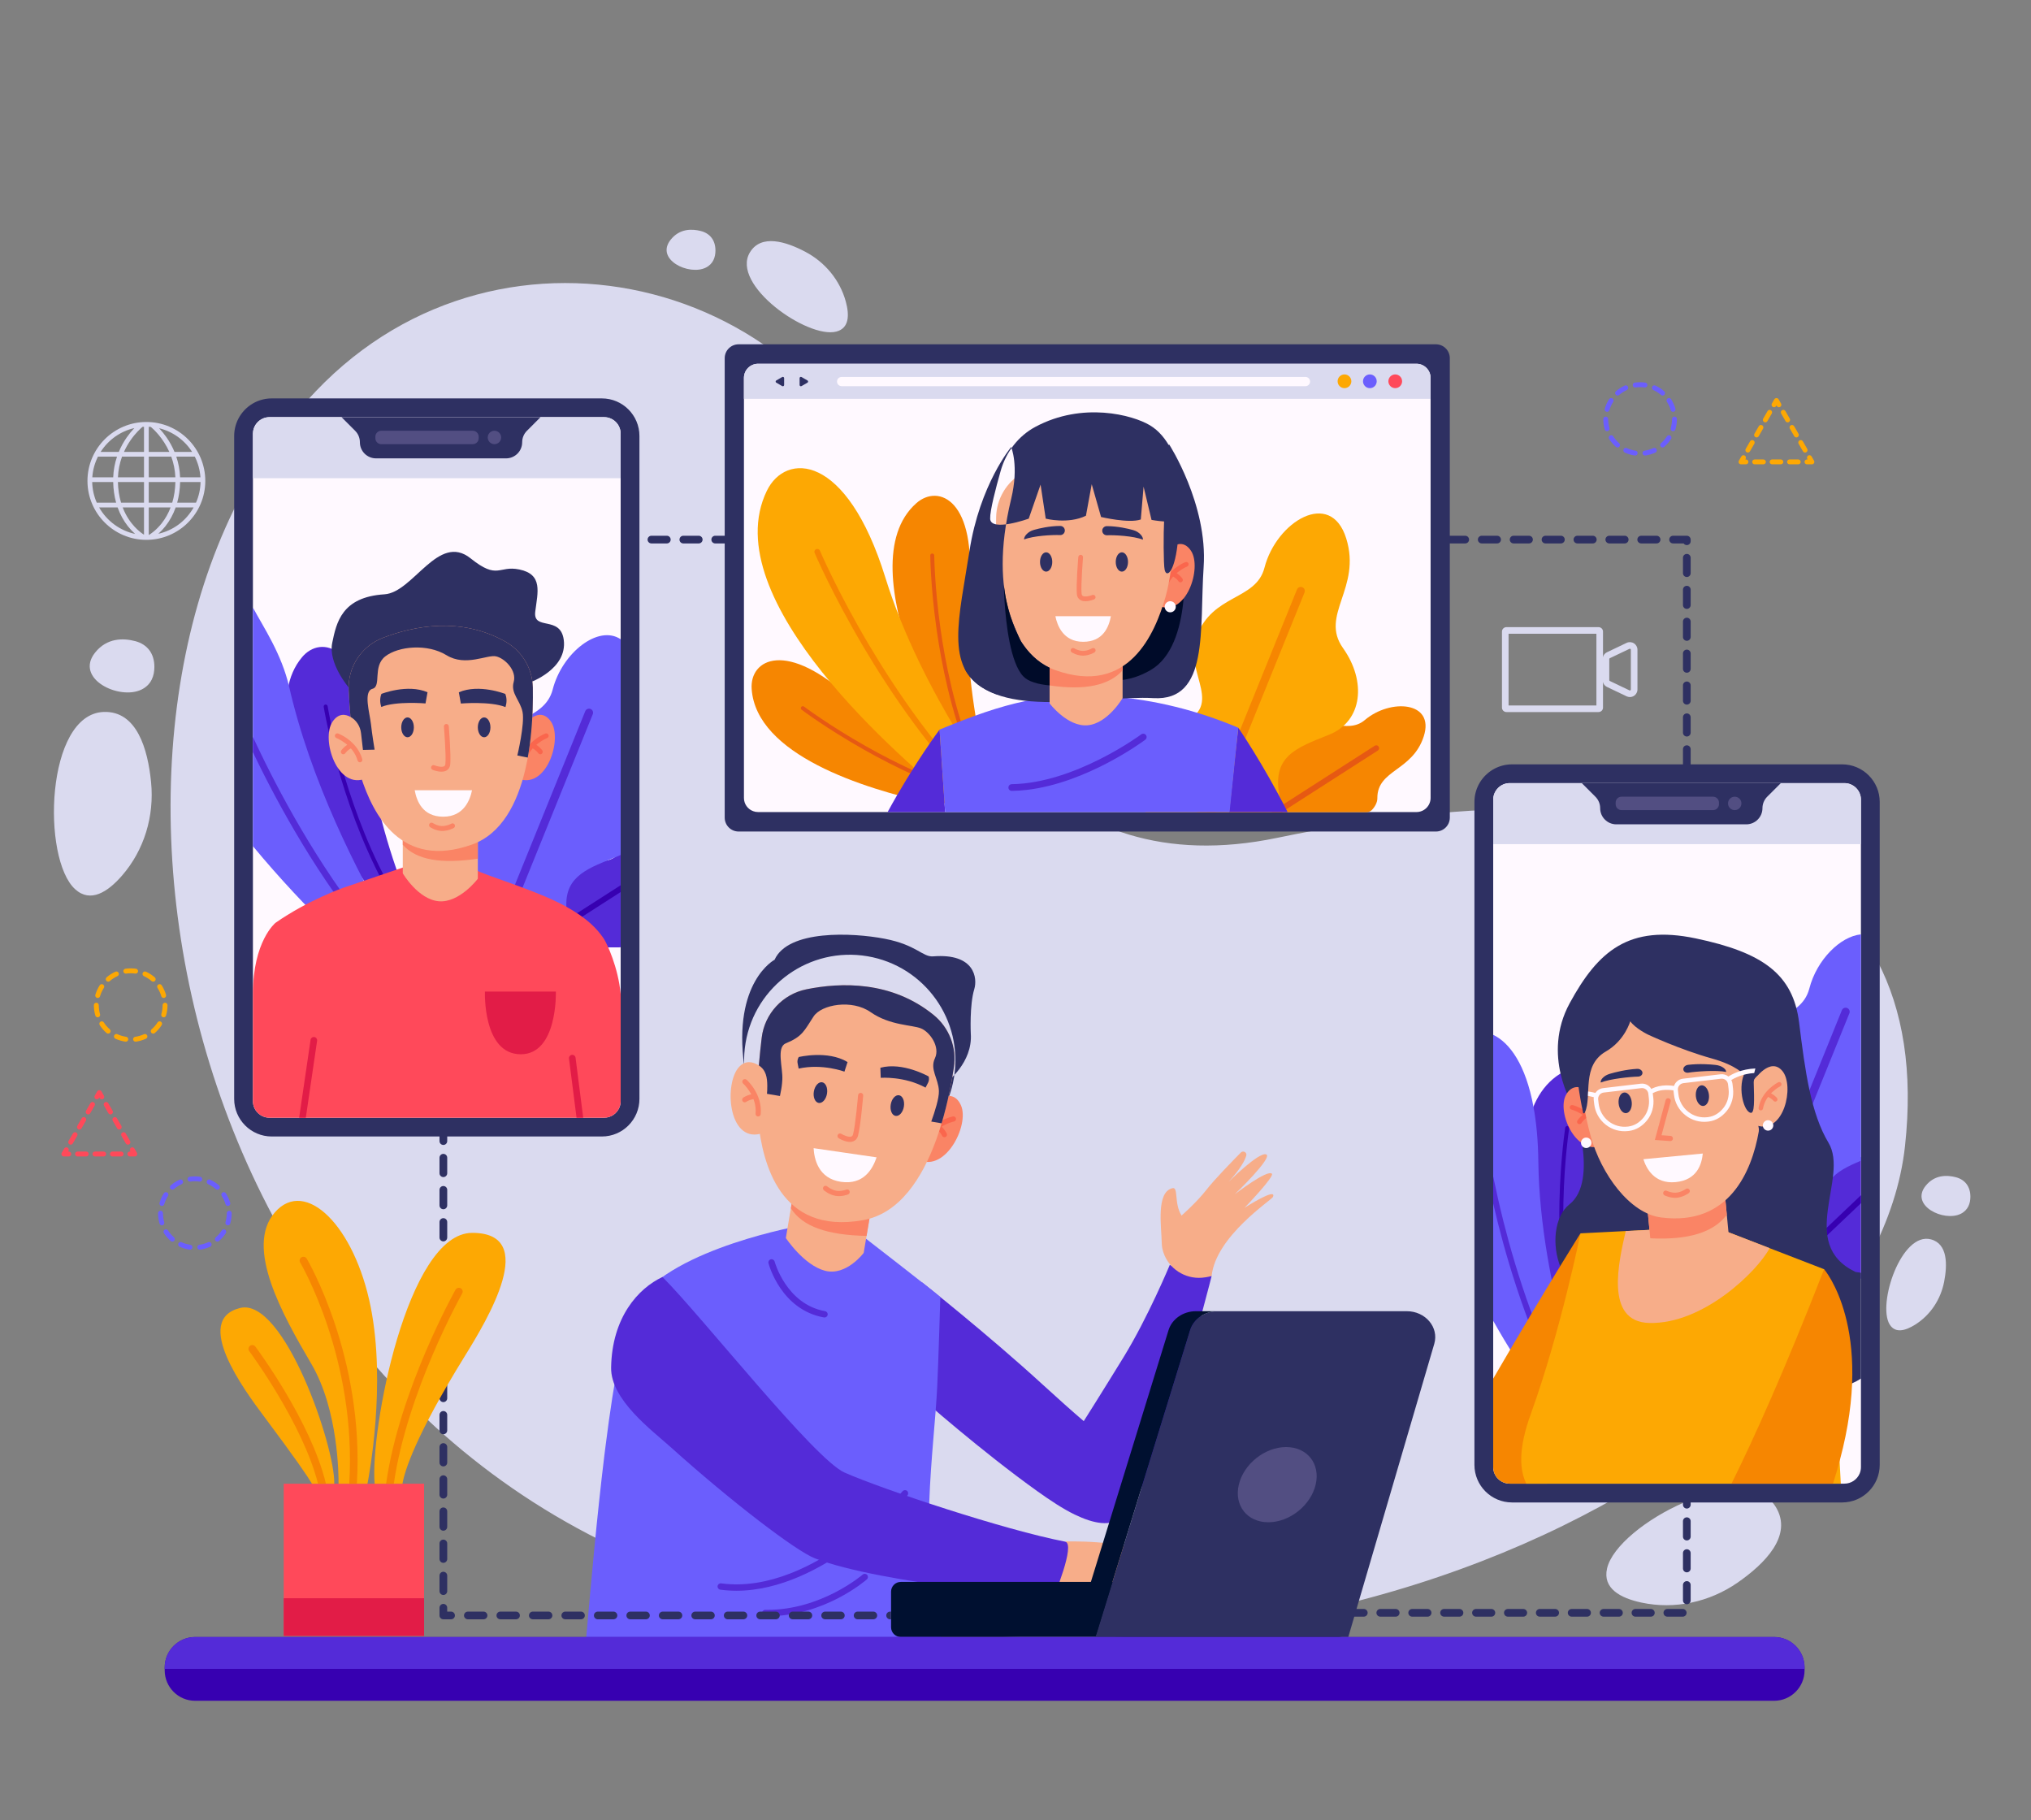 <svg xmlns="http://www.w3.org/2000/svg" viewBox="0 0 963 863" width="963" height="863">
	<rect x="0" y="0" width="963" height="863" fill="#808080" stroke="none"/>
	<defs>
		<clipPath clipPathUnits="userSpaceOnUse" id="cp1">
			<path d="M-14 -41L986 -41L986 959L-14 959Z" />
		</clipPath>
	</defs>
	<style>
		tspan { white-space:pre }
		.shp0 { fill: #dadaef } 
		.shp1 { fill: #542bd8 } 
		.shp2 { fill: #f7ad89 } 
		.shp3 { fill: #6b5efd } 
		.shp4 { fill: #2e3062 } 
		.shp5 { fill: #fa8465 } 
		.shp6 { fill: #fa664d } 
		.shp7 { fill: #fff9ff } 
		.shp8 { fill: #001030 } 
		.shp9 { fill: #524e82 } 
		.shp10 { fill: #3700b1 } 
		.shp11 { fill: #ff495a } 
		.shp12 { fill: #e21c47 } 
		.shp13 { fill: #f68601 } 
		.shp14 { fill: #fda803 } 
		.shp15 { fill: #e65913 } 
		.shp16 { fill: #000b29 } 
		.shp17 { fill: #112129 } 
	</style>
	<g id="Page 1" clip-path="url(#cp1)">
		<path id="Path 2" class="shp0" d="M428.36 257.25C393.92 132.31 238.73 92.07 149.79 185.44C148.51 186.78 147.24 188.14 145.96 189.53C18.45 328.14 75.18 674.44 343.66 753.36C622.28 835.26 887.7 684.77 903.25 543.44C918.8 402.12 796.03 357.71 605.5 397.23C497.86 419.56 449.8 335.02 428.36 257.25ZM57.76 415.23C68.4 403.05 73.23 386.9 71.63 370.8C70.08 355.1 64.89 336.98 49.19 337.53C21.63 338.48 19.67 407.18 35.67 421.61C42.92 428.15 51.04 422.91 57.76 415.23ZM778.29 759.77C794.11 763.16 810.57 759.53 823.87 750.32C836.83 741.33 850.15 728 842.05 714.54C827.83 690.91 766.82 722.57 761.99 743.57C759.8 753.08 768.32 757.64 778.29 759.77ZM908.05 628.02C915.27 623.5 920.16 616.09 921.8 607.74C923.4 599.6 923.54 589.68 915.55 587.57C901.52 583.86 890.09 618.17 895.96 627.88C898.62 632.27 903.51 630.87 908.05 628.02ZM401.01 142.88C398.2 132.7 391.14 124.26 381.79 119.34C372.68 114.54 360.95 110.85 355.6 119.6C346.2 134.96 382.93 160.73 396.54 157.2C402.71 155.6 402.78 149.29 401.01 142.88ZM339.23 118.8C339.25 113.95 336.68 110.66 332.33 109.53C328.08 108.43 322.24 108.3 317.99 113.65C310.53 123.04 326.65 130.8 334.61 126.9C338.22 125.13 339.22 121.85 339.23 118.8ZM73.2 316.2C73.22 309.79 69.82 305.43 64.06 303.94C58.45 302.48 50.72 302.32 45.09 309.39C35.21 321.81 56.55 332.08 67.09 326.92C71.87 324.58 73.19 320.25 73.2 316.2ZM934.26 567.38C934.27 562.53 931.7 559.24 927.35 558.11C923.11 557.01 917.26 556.89 913.01 562.23C905.55 571.62 921.67 579.38 929.64 575.48C933.25 573.71 934.24 570.43 934.26 567.38Z" />
		<path id="Path 3" fill-rule="evenodd" class="shp0" d="M757.95 337.58L714.28 337.58C713.11 337.58 712.16 336.63 712.16 335.47L712.16 299.44C712.16 298.27 713.11 297.32 714.28 297.32L757.95 297.32C759.12 297.32 760.07 298.27 760.07 299.44L760.07 335.47C760.07 336.63 759.12 337.58 757.95 337.58ZM715.29 334.45L756.94 334.45L756.94 300.45L715.29 300.45L715.29 334.45Z" />
		<path id="Path 4" fill-rule="evenodd" class="shp0" d="M772.81 330.47C772.28 330.47 771.76 330.35 771.26 330.12L761.95 325.67C760.71 325.08 759.91 323.81 759.91 322.43L759.91 312.47C759.91 311.09 760.71 309.82 761.95 309.23L771.26 304.78C772.38 304.25 773.68 304.33 774.72 304.99C775.77 305.65 776.4 306.78 776.4 308.02L776.4 326.88C776.4 328.12 775.77 329.25 774.72 329.92C774.14 330.28 773.48 330.47 772.81 330.47ZM772.81 307.56C772.75 307.56 772.68 307.57 772.61 307.61L763.3 312.05C763.14 312.13 763.04 312.29 763.04 312.47L763.04 322.43C763.04 322.61 763.14 322.77 763.3 322.85L772.61 327.3C772.81 327.39 772.98 327.32 773.06 327.27C773.14 327.22 773.27 327.1 773.27 326.88L773.27 308.02C773.27 307.8 773.14 307.69 773.06 307.64C773 307.6 772.92 307.56 772.81 307.56ZM97.34 228C97.34 243.4 84.81 255.94 69.41 255.94C54 255.94 41.47 243.4 41.47 228C41.47 212.59 54 200.06 69.41 200.06C84.81 200.06 97.34 212.59 97.34 228ZM47 240.56C50.62 246.98 56.92 251.61 64.07 253.13C62.85 252.04 61.69 250.81 60.63 249.47C58.58 246.86 56.95 243.87 55.77 240.56L47 240.56ZM53.68 226.28C53.8 222.95 54.41 219.66 55.48 216.49L46.44 216.49C44.9 219.56 44 222.85 43.77 226.28L53.68 226.28ZM55.91 228.52C55.99 232 56.49 235.29 57.4 238.31L68.28 238.31L68.28 228.52L55.91 228.52ZM56.33 214.24C57.33 211.84 58.59 209.53 60.09 207.38C61.2 205.79 62.41 204.3 63.7 202.95C57.13 204.44 51.37 208.51 47.72 214.24L56.33 214.24ZM57.86 216.49C56.71 219.65 56.06 222.94 55.93 226.28L68.28 226.28L68.28 216.49L57.86 216.49ZM68.28 214.24L68.28 202.33C68.04 202.34 67.81 202.35 67.57 202.37C66.6 203.19 64.25 205.33 61.9 208.71C60.69 210.46 59.64 212.31 58.78 214.24L68.28 214.24ZM53.67 228.52L43.72 228.52C43.79 231.93 44.52 235.22 45.88 238.31L55.06 238.31C54.21 235.25 53.74 231.96 53.67 228.52ZM85.41 228.52C85.33 231.96 84.86 235.25 84.01 238.31L92.93 238.31C94.3 235.22 95.02 231.93 95.09 228.52L85.41 228.52ZM95.04 226.28C94.81 222.85 93.91 219.56 92.37 216.49L83.59 216.49C84.66 219.66 85.27 222.95 85.39 226.28L95.04 226.28ZM83.15 226.28C83.01 222.93 82.36 219.64 81.21 216.49L70.53 216.49L70.53 226.28L83.15 226.28ZM91.09 214.24C87.51 208.62 81.87 204.58 75.44 203.02C76.71 204.36 77.89 205.82 78.98 207.38C80.48 209.53 81.74 211.84 82.74 214.24L91.09 214.24ZM80.29 214.24C77.31 207.64 72.93 203.58 71.53 202.4C71.2 202.37 70.86 202.35 70.53 202.33L70.53 214.24L80.29 214.24ZM70.53 240.56L70.53 253.66C71.38 253.16 74.05 251.43 76.73 248.01C78.45 245.81 79.85 243.31 80.9 240.56L70.53 240.56ZM75.08 253.06C82.18 251.46 88.21 246.96 91.81 240.56L83.3 240.56C82.13 243.87 80.49 246.86 78.44 249.47C77.41 250.78 76.28 251.98 75.08 253.06ZM81.67 238.31C82.58 235.28 83.08 231.98 83.16 228.52L70.53 228.52L70.53 238.31L81.67 238.31ZM58.17 240.56C61.27 248.61 66.58 252.44 68.28 253.5L68.28 240.56L58.17 240.56Z" />
		<path id="Path 5" class="shp1" d="M436.65 662.68C436.65 662.68 465.47 688.16 492.06 707.12C498.06 711.39 504 715.34 509.62 718.06C518.72 722.46 526.77 723.85 531.76 719.36C550.26 702.74 574.5 604.91 574.5 604.91C568.17 605.1 561.6 603.62 554.67 599.65C554.67 599.65 544.31 624.59 532.77 643.38C522.12 660.71 513.86 673.75 513.86 673.75C511.04 671.34 508.01 668.69 504.84 665.86C501.48 662.87 497.96 659.68 494.37 656.4C468.34 632.56 437.09 607.88 437.09 607.88L436.65 662.68Z" />
		<path id="Path 6" class="shp2" d="M569.92 605.76C561.79 606.42 554.13 601.45 551.61 593.7C551.16 592.33 550.87 590.88 550.85 589.39C550.72 581.72 548.02 565.05 555.96 563.3C558.85 562.66 556.58 570.58 560.24 576.29C560.24 576.29 567.47 569.93 571.91 564.22C575.81 559.21 584.35 550.45 588.34 546.42C589.43 545.31 591.33 546.31 590.93 547.8C590.29 550.2 588.18 554.11 582.51 560.33C582.51 560.33 596.91 545.99 600.36 547.29C603.81 548.59 585.48 566.2 585.48 566.2C585.48 566.2 600.92 554.28 603.07 556.46C604.38 557.79 590.11 572.61 590.11 572.61C590.11 572.61 605.61 562.62 603.57 567.47C602.98 568.89 576.47 586.09 574.5 604.91C574.5 604.91 572.71 605.53 569.92 605.76Z" />
		<path id="Path 7" class="shp3" d="M446.18 776.26C435.13 734.08 442.97 687.34 444.39 657.21C444.97 644.96 445.86 614.92 445.86 614.92C440.33 610.23 410.36 587.07 410.36 587.07L380.4 580.92C380.4 580.92 319.64 591.47 302.06 617.08C296.13 625.72 291.17 653.47 287.13 685.5C286.97 686.77 286.8 688.05 286.64 689.34C283 719 280.12 751.79 277.96 776.26L446.18 776.26Z" />
		<path id="Path 8" class="shp1" d="M390.95 624.61C391.66 624.61 392.3 624.1 392.43 623.37C392.58 622.55 392.03 621.77 391.21 621.62C372.83 618.32 367.35 598.32 367.3 598.12C367.08 597.31 366.26 596.83 365.46 597.04C364.65 597.25 364.17 598.08 364.38 598.88C364.62 599.78 370.38 620.94 390.68 624.59C390.77 624.6 390.86 624.61 390.95 624.61ZM349.19 754.16C370 754.16 389.65 743.28 403.07 733.54C419.28 721.77 430.15 709.07 430.26 708.94C430.8 708.31 430.72 707.36 430.08 706.82C429.45 706.28 428.5 706.36 427.96 706.99C427.86 707.11 417.18 719.58 401.24 731.14C386.65 741.73 364.51 753.7 341.94 750.66C341.11 750.55 340.35 751.13 340.24 751.95C340.13 752.78 340.71 753.54 341.53 753.65C344.1 753.99 346.66 754.16 349.19 754.16ZM363.98 766.23C390.76 766.23 410.19 749.49 411.02 748.77C411.65 748.22 411.71 747.27 411.16 746.65C410.61 746.02 409.66 745.95 409.04 746.5C408.84 746.67 389.59 763.21 363.95 763.21C363.59 763.21 363.22 763.21 362.85 763.2C362.84 763.2 362.83 763.2 362.82 763.2C362.01 763.2 361.33 763.86 361.32 764.68C361.3 765.51 361.97 766.2 362.8 766.22C363.19 766.22 363.59 766.23 363.98 766.23Z" />
		<path id="Path 9" class="shp4" d="M452.3 511.06C447.7 538.34 421.85 556.72 394.58 552.12C367.3 547.52 348.92 521.67 353.52 494.39C358.13 467.12 383.97 448.74 411.25 453.34C438.52 457.94 456.91 483.79 452.3 511.06ZM442.46 453.4C437.46 453.8 434.6 447.96 419.51 445.06C403.99 442.07 373.67 440.75 367.27 455.01C367.27 455.01 347.37 465.46 352.89 505.52L448.78 513.07C448.78 513.07 461.3 503.91 460.3 489.98C460.3 489.98 459.64 476.55 461.96 468.92C463.49 463.88 462.31 451.84 442.46 453.4Z" />
		<path id="Path 10" class="shp5" d="M441.67 523.48C441.67 523.48 451.26 514.37 455.62 523.98C459.98 533.59 447.46 557.68 434.26 549.05L441.67 523.48Z" />
		<path id="Path 11" class="shp6" d="M438.7 541.7C439.23 541.79 439.77 541.53 440.01 541.02C443.54 533.53 452.23 531.71 452.32 531.7C452.98 531.57 453.41 530.92 453.28 530.26C453.15 529.6 452.5 529.17 451.85 529.3C451.44 529.38 441.87 531.35 437.8 539.98C437.51 540.59 437.78 541.32 438.38 541.6C438.49 541.65 438.59 541.69 438.7 541.7ZM447.6 539.13C447.82 539.17 448.05 539.14 448.28 539.05C448.9 538.78 449.18 538.07 448.92 537.45C448.88 537.34 447.8 534.9 445.02 533.04C444.46 532.67 443.7 532.82 443.32 533.38C442.95 533.94 443.1 534.7 443.66 535.07C445.82 536.51 446.67 538.39 446.68 538.41C446.85 538.8 447.2 539.06 447.6 539.13Z" />
		<path id="Path 12" class="shp2" d="M376.88 561.59L372.61 586.93C372.61 586.93 381.14 599.85 391.21 602.46C401.27 605.07 409.52 593.99 409.52 593.99L413.63 569.63L376.88 561.59Z" />
		<path id="Path 13" class="shp5" d="M376.88 561.59L374.99 572.83C380.56 581.6 392.42 585.55 410.88 585.94L413.63 569.63L376.88 561.59Z" />
		<path id="Path 14" class="shp2" d="M361.15 492.02C359.96 501.95 358.82 514.42 359.04 524.58C359.09 527.11 359.23 529.51 359.47 531.68C361.66 551.25 369.59 585.52 409.17 578.48C426.66 575.38 437.4 558.3 443.96 540.2C448.41 527.9 450.92 515.14 452.3 505.95C453.7 496.57 450.03 487.17 442.68 481.18C422.75 464.97 398.71 465.7 382.4 469.01C371.09 471.29 362.53 480.58 361.15 492.02Z" />
		<path id="Path 15" class="shp7" d="M385.78 544.34C386.04 549.33 387.94 558.72 398.74 560.29C409.56 561.87 413.78 554.15 415.64 548.69L385.78 544.34Z" />
		<path id="Path 16" class="shp4" d="M422.35 523.62C421.89 526.33 422.91 528.75 424.63 529.04C426.35 529.33 428.12 527.38 428.57 524.67C429.03 521.97 428.01 519.54 426.29 519.25C424.57 518.96 422.8 520.92 422.35 523.62ZM385.89 517.47C385.43 520.18 386.46 522.6 388.18 522.89C389.9 523.18 391.66 521.23 392.12 518.52C392.57 515.82 391.55 513.39 389.83 513.1C388.11 512.81 386.35 514.76 385.89 517.47ZM440.34 510.36C440.34 510.36 428.07 503.34 417.43 506.21L417.6 510.98C417.6 510.98 428.79 510.13 438.84 515.63C439.81 513.58 440.86 512.68 440.34 510.36ZM378.72 501.13C378.72 501.13 392.45 497.79 401.87 503.51L400.39 508.05C400.39 508.05 389.87 504.12 378.69 506.61C378.33 504.37 377.57 503.21 378.72 501.13Z" />
		<path id="Path 17" class="shp5" d="M401.86 541.27C399.83 540.93 397.95 539.8 397.66 539.62C397.08 539.26 396.91 538.51 397.26 537.94C397.62 537.37 398.37 537.19 398.94 537.55C399.95 538.17 402.45 539.3 403.69 538.81C403.93 538.72 404.27 538.51 404.47 537.8C405.62 533.66 406.84 519.38 406.86 519.24C406.91 518.57 407.51 518.07 408.18 518.13C408.85 518.18 409.35 518.78 409.29 519.45C409.24 520.04 408.03 534.1 406.83 538.45C406.37 540.08 405.35 540.79 404.58 541.09C403.73 541.42 402.78 541.43 401.86 541.27ZM396.23 566.95C393.11 566.42 390.74 564.4 390.64 564.31C390.13 563.87 390.07 563.1 390.51 562.59C390.95 562.08 391.72 562.02 392.23 562.46C392.25 562.48 394.21 564.13 396.63 564.54C398.86 564.91 401.21 564 401.23 563.99C401.86 563.73 402.57 564.03 402.82 564.66C403.08 565.28 402.78 565.99 402.15 566.25C402.03 566.3 399.17 567.44 396.23 566.95Z" />
		<path id="Path 18" class="shp4" d="M441.56 531.72C443.3 526.91 445.28 520.66 445.18 517.26C444.99 511.25 440.76 507.02 443.31 501.69C445.86 496.34 440.95 489.32 436.75 487.58C432.57 485.83 422.01 486.28 412.78 479.83C403.98 473.66 389.53 476.19 385.78 481.87C381.25 488.76 380.58 491.33 372.53 494.67C368.04 496.54 371.25 506.32 370.94 511.84C370.79 514.38 370.62 515.6 370.07 518.26L369.81 519.61L359.09 517.8C359.32 509.2 360.21 499.83 361.15 492.01C362.52 480.57 371.09 471.3 382.4 469.01C398.71 465.7 422.74 464.96 442.68 481.18C450.03 487.17 453.7 496.57 452.29 505.95C451.21 513.24 449.4 522.78 446.47 532.55L441.56 531.72Z" />
		<path id="Path 19" class="shp2" d="M363.06 523.24C363.56 520.44 363.84 517.6 363.81 514.76C363.78 510.87 363.26 507.26 359.67 505.03C356.77 503.24 353.46 502.66 350.5 505.76C343.23 513.41 345.18 541.34 360.47 537.53L363.06 523.24Z" />
		<path id="Path 20" class="shp5" d="M359.04 529.24C358.54 529.05 358.2 528.55 358.26 527.99C359.01 519.74 352.44 513.78 352.37 513.72C351.87 513.27 351.82 512.5 352.27 511.99C352.72 511.49 353.49 511.45 353.99 511.89C354.3 512.16 361.55 518.71 360.69 528.21C360.63 528.88 360.03 529.38 359.36 529.32C359.25 529.31 359.14 529.28 359.04 529.24ZM352.67 522.52C352.46 522.44 352.27 522.3 352.13 522.1C351.73 521.56 351.84 520.79 352.39 520.39C352.48 520.33 354.64 518.76 357.98 518.58C358.65 518.54 359.23 519.05 359.27 519.73C359.31 520.4 358.79 520.98 358.12 521.01C355.53 521.16 353.85 522.35 353.83 522.36C353.49 522.62 353.05 522.66 352.67 522.52Z" />
		<path id="Path 21" class="shp2" d="M505.35 730.81C505.35 730.81 532.32 729.9 545.05 736.76C557.77 743.62 573.94 748.46 572.72 753.6C571.51 758.74 554.13 751.91 554.13 751.91C554.13 751.91 552.2 761.11 540.38 767.35C528.56 773.59 497.28 757.46 497.28 757.46L505.35 730.81Z" />
		<path id="Path 22" class="shp1" d="M314.12 605.41C333.16 624.48 386.14 691.87 400.51 698.16C419.21 706.35 476.11 725.29 505.02 730.88C510.24 731.89 499.37 757.71 499.37 757.71C499.37 757.71 418.18 751.02 386.43 738.82C377.45 735.37 346.49 711.7 317.96 686.04C309.14 678.11 289.5 663.61 289.76 648.35C290.16 624.61 302.56 610.8 314.12 605.41Z" />
		<path id="Path 23" class="shp8" d="M427.12 776.08L634.72 776.08C637.27 776.08 639.34 774.01 639.34 771.45L639.34 754.6C639.34 752.04 637.27 749.97 634.72 749.97L427.12 749.97C424.57 749.97 422.5 752.04 422.5 754.6L422.5 771.45C422.5 774.01 424.57 776.08 427.12 776.08Z" />
		<path id="Path 24" class="shp4" d="M639.3 776.08L680.06 637.1C682.35 629.29 675.89 621.63 667.01 621.63L577.32 621.63C571.27 621.63 565.96 625.3 564.32 630.6L519.44 776.08L639.3 776.08Z" />
		<path id="Path 25" class="shp8" d="M564.31 630.6L519.8 774.88L509.56 774.88L554.07 630.6C555.71 625.3 561.02 621.63 567.07 621.63L577.32 621.63C571.27 621.63 565.96 625.3 564.31 630.6Z" />
		<path id="Path 26" class="shp9" d="M587.37 703.93C585.08 713.78 591.38 721.73 601.45 721.69C611.51 721.66 621.54 713.65 623.83 703.8C626.13 693.96 619.82 686.01 609.75 686.04C599.69 686.08 589.66 694.09 587.37 703.93Z" />
		<path id="Path 27" class="shp10" d="M855.63 790.52L855.63 791.9C855.63 799.87 849.16 806.33 841.19 806.33L92.52 806.33C84.55 806.33 78.09 799.87 78.09 791.9L78.09 790.52C78.09 782.55 84.55 776.09 92.52 776.09L841.19 776.09C849.16 776.09 855.63 782.55 855.63 790.52Z" />
		<path id="Path 28" class="shp1" d="M855.63 790.52L855.63 791.21L78.09 791.21L78.09 790.52C78.09 782.55 84.55 776.09 92.52 776.09L841.19 776.09C849.16 776.09 855.63 782.55 855.63 790.52Z" />
		<path id="Path 29" class="shp4" d="M111.03 206.71L111.03 520.97C111.03 530.82 119.01 538.8 128.86 538.8L285.36 538.8C290.31 538.8 294.78 536.79 298.01 533.54C301.21 530.31 303.19 525.87 303.19 520.97L303.19 206.71C303.19 196.86 295.21 188.88 285.36 188.88L128.86 188.88C125.95 188.88 123.2 189.57 120.77 190.81C114.99 193.76 111.03 199.77 111.03 206.71Z" />
		<path id="Path 30" class="shp7" d="M294.29 205.62L294.29 522.04C294.29 523.14 294.07 524.18 293.67 525.12C292.47 527.94 289.68 529.9 286.44 529.9L127.79 529.9C123.45 529.9 119.92 526.4 119.92 522.04L119.92 205.62C119.92 205.19 119.96 204.76 120.03 204.34C120.48 201.67 122.28 199.44 124.7 198.4C125.2 198.18 125.73 198.02 126.28 197.91C126.77 197.82 127.27 197.77 127.79 197.77L286.44 197.77C290.77 197.77 294.29 201.29 294.29 205.62Z" />
		<path id="Path 31" class="shp0" d="M294.29 205.63L294.29 226.7L119.93 226.7L119.93 205.63C119.93 205.19 119.96 204.76 120.03 204.34C120.48 201.67 122.28 199.45 124.7 198.4C125.2 198.18 125.73 198.02 126.28 197.92C126.77 197.82 127.27 197.77 127.78 197.77L286.44 197.77C290.78 197.77 294.29 201.29 294.29 205.63Z" />
		<path id="Path 32" class="shp4" d="M256.3 197.77L249.84 204.24C248.4 205.67 247.59 207.62 247.59 209.65C247.59 211.77 246.74 213.68 245.35 215.07C243.96 216.45 242.05 217.31 239.93 217.31L178.3 217.31C176.18 217.31 174.27 216.45 172.88 215.07C171.5 213.68 170.64 211.77 170.64 209.65C170.64 207.62 169.83 205.67 168.4 204.24L161.93 197.77L256.3 197.77Z" />
		<path id="Path 33" class="shp9" d="M237.63 207.4C237.63 209.15 236.2 210.58 234.44 210.58C232.69 210.58 231.26 209.15 231.26 207.4C231.26 205.64 232.69 204.21 234.44 204.21C236.2 204.21 237.63 205.64 237.63 207.4ZM224.16 210.58L180.79 210.58C179.24 210.58 177.98 209.32 177.98 207.77L177.98 207.02C177.98 205.47 179.24 204.21 180.79 204.21L224.16 204.21C225.71 204.21 226.97 205.47 226.97 207.02L226.97 207.77C226.97 209.32 225.71 210.58 224.16 210.58Z" />
		<path id="Path 34" class="shp1" d="M294.29 404.26L294.29 449.07C294.05 449.12 293.8 449.14 293.54 449.14L213.3 449.14L213.29 449.14C213.82 446.9 214.65 444.73 215.75 442.69C217.47 439.53 219.86 436.7 222.91 434.41C227.25 431.15 232.4 429.38 238.15 431.22C238.53 431.34 238.91 431.45 239.27 431.55C240.72 431.95 241.99 432.18 243.13 432.27C255.05 433.17 251.21 417.79 261.02 411.11C271.45 404.02 280.38 409.78 288.06 407.88C289.08 407.63 290.07 407.25 291.04 406.68C291.63 406.34 292.22 405.93 292.8 405.44C293.29 405.03 293.78 404.64 294.29 404.26Z" />
		<path id="Path 35" class="shp10" d="M294.29 419.68L294.29 422.9L269.85 438.59L269.85 438.59L263.46 442.69L253.42 449.14L248.39 449.14L258.44 442.69L269.31 435.71L294.29 419.68Z" />
		<path id="Path 36" class="shp1" d="M183.38 429.91C186.11 427.15 188.76 424.32 191.24 421.33C185.24 405.2 175.6 375.62 174.04 348.55C171.57 305.63 152.19 300.8 143.19 311.6C113.96 346.69 182.04 430.06 182.04 430.06L183.38 429.91Z" />
		<path id="Path 37" class="shp10" d="M186.36 426.83C186.81 426.35 187.26 425.87 187.7 425.39C175.99 405.61 168.2 384.08 163.54 368.61C157.71 349.27 155.37 334.95 155.35 334.81C155.27 334.29 154.78 333.94 154.27 334.03C153.76 334.11 153.4 334.59 153.49 335.11C153.51 335.25 155.86 349.67 161.72 369.12C166.45 384.84 174.4 406.75 186.36 426.83Z" />
		<path id="Path 38" class="shp3" d="M191.21 450.35L184.99 452.13L181.69 453.07L172.35 455.76C172.35 455.76 145.89 432.59 119.92 401.16L119.92 288.03C124.93 297.42 133.51 309.87 137.17 325.86C137.69 328.17 138.25 330.47 138.85 332.77C150.67 378.93 174.42 422.3 185.39 440.87C188.98 446.93 191.21 450.35 191.21 450.35Z" />
		<path id="Path 39" class="shp1" d="M184.99 452.13L181.69 453.07C155.23 422.94 135.27 387.76 122.81 362.56C121.82 360.55 120.85 358.57 119.92 356.63L119.92 349.37C121.68 353.16 123.57 357.13 125.61 361.24C138.14 386.56 158.28 422.02 184.99 452.13Z" />
		<path id="Path 40" class="shp3" d="M294.29 303.06L294.29 405.32C293.82 405.55 293.33 405.77 292.82 405.97C292.22 406.21 291.63 406.45 291.04 406.68C290.03 407.09 289.03 407.49 288.06 407.88C274.87 413.24 265.7 418.12 269.31 435.71C269.35 435.91 269.39 436.11 269.44 436.31C269.61 437.07 269.74 437.83 269.85 438.59L269.85 438.59C270.06 439.97 270.18 441.33 270.21 442.69L205.68 442.69C202.57 434.95 202.04 426.18 204.76 417.72C207.13 410.38 211.65 404.11 219.83 401.53C245.42 393.43 223.26 377.12 229.87 359.46C237.48 339.11 258.04 342.51 262.08 326.82C266.56 309.48 283.72 295.97 294.29 303.06Z" />
		<path id="Path 41" class="shp1" d="M238.91 442.7L281.07 338.61C281.47 337.63 280.99 336.5 280 336.1C279.02 335.7 277.9 336.18 277.5 337.17L234.75 442.7L238.91 442.7Z" />
		<path id="Path 42" class="shp11" d="M294.29 471.27L294.29 522.04C294.29 523.14 294.07 524.18 293.67 525.12C292.47 527.94 289.68 529.9 286.44 529.9L127.79 529.9C123.45 529.9 119.92 526.4 119.92 522.04L119.92 471.27C119.92 446.17 130.61 437.52 130.61 437.52C145.84 426.83 162.86 420.86 162.86 420.86C163.06 420.77 193.68 410.44 193.88 410.31L225.9 412.57C229.75 414.83 251.05 421.22 263.76 427.43C265.68 428.37 266.81 428.92 267.92 429.53C278.53 435.38 283 440.22 286.25 444.96C287.8 447.26 293.13 458.66 294.29 471.27Z" />
		<path id="Path 43" class="shp12" d="M150.35 493.42L145 529.9L141.84 529.9L147.26 492.96C147.38 492.12 148.17 491.52 149.03 491.65C149.88 491.77 150.47 492.57 150.35 493.42ZM276.53 529.9L273.37 529.9L269.79 501.85C269.68 501 270.29 500.21 271.15 500.1C272 499.99 272.79 500.6 272.9 501.45L276.53 529.9ZM229.93 470.11L263.57 470.11C263.57 470.11 264.48 499.82 246.93 499.82C228.8 499.82 229.93 470.11 229.93 470.11Z" />
		<path id="Path 44" class="shp4" d="M251.19 323.57C251.19 323.57 269.09 317.32 267.31 303.4C265.79 291.55 252.64 299.23 253.79 289.97C254.95 280.71 257.52 272.29 246.2 269.98C236.3 267.95 236.13 275.13 223.13 264.71C207.78 252.4 195.98 280.91 182.27 281.76C162.06 283.03 159.5 295.13 157.52 304.81C155.53 314.49 165.3 325.87 165.3 325.87L251.19 323.57Z" />
		<path id="Path 45" class="shp5" d="M248.19 343.92C248.19 343.92 255.7 333.9 261.29 342.18C266.88 350.47 258.98 374.93 245.3 368.96L248.19 343.92Z" />
		<path id="Path 46" class="shp6" d="M248.29 361.4C248.79 361.4 249.25 361.07 249.4 360.56C251.52 353 259.34 349.94 259.42 349.91C260.02 349.68 260.32 349.02 260.09 348.42C259.87 347.82 259.2 347.52 258.6 347.75C258.24 347.89 249.61 351.23 247.17 359.93C247 360.55 247.36 361.18 247.97 361.36C248.08 361.39 248.18 361.4 248.29 361.4ZM256.19 357.6C256.4 357.6 256.62 357.54 256.81 357.41C257.35 357.07 257.5 356.35 257.16 355.81C257.1 355.72 255.71 353.61 252.82 352.32C252.24 352.06 251.55 352.32 251.29 352.9C251.03 353.48 251.29 354.17 251.87 354.43C254.11 355.43 255.2 357.05 255.21 357.07C255.43 357.41 255.81 357.6 256.19 357.6Z" />
		<path id="Path 47" class="shp2" d="M190.98 389.71L190.98 414.04C190.98 414.04 198.24 426.43 208.05 427.28C217.85 428.13 226.56 416.61 226.56 416.61L226.56 391.42L190.98 389.71Z" />
		<path id="Path 48" class="shp5" d="M190.98 389.71L190.98 400.51C197.56 407.82 209.26 409.64 226.56 407.09L226.56 391.42L190.98 389.71Z" />
		<path id="Path 49" class="shp2" d="M252.55 336.35C252.47 338.81 252.34 341.37 252.14 344C252.07 344.97 251.99 345.95 251.89 346.93C251.52 350.93 250.98 355.06 250.24 359.16C250.24 359.16 250.24 359.19 250.23 359.22C250.22 359.29 250.21 359.39 250.18 359.53L250.02 360.38C249.9 360.95 249.79 361.53 249.66 362.13C249.48 363.03 249.27 363.96 249.05 364.91C245.3 380.75 237.93 395.35 223.79 400.4C190.21 412.37 176.85 386.19 171.08 368.1C170.68 366.87 170.33 365.67 170 364.52C169.45 362.58 168.95 360.4 168.51 358.09C168.51 358.08 168.5 358.08 168.5 358.08C168.5 358.04 168.49 358.01 168.49 357.99L168.49 357.96C167.52 352.91 166.82 347.19 166.3 341.51C165.85 336.56 165.54 331.64 165.33 327.23C165.2 324.53 165.5 321.88 166.19 319.36C166.35 318.75 166.54 318.15 166.75 317.56C166.87 317.25 166.97 316.96 167.09 316.67C167.33 316.08 167.58 315.51 167.85 314.95C168.13 314.38 168.42 313.83 168.73 313.29C169.05 312.75 169.39 312.21 169.74 311.71L169.74 311.7C170.27 310.92 170.84 310.19 171.46 309.47C172.9 307.81 174.55 306.33 176.4 305.07C176.92 304.72 177.47 304.38 178.03 304.06C179.14 303.42 180.32 302.86 181.55 302.39C196.25 296.73 218.58 292.27 239.74 304.26C244.38 306.89 248 310.85 250.2 315.51C250.43 316 250.65 316.5 250.85 317.01C250.97 317.33 251.1 317.65 251.2 317.97C251.43 318.63 251.64 319.28 251.81 319.95C251.98 320.58 252.12 321.21 252.23 321.85C252.46 323.17 252.6 324.51 252.63 325.87C252.68 328.98 252.68 332.52 252.55 336.35Z" />
		<path id="Path 50" class="shp5" d="M209.39 393.95C206.53 393.86 204.06 392.23 203.95 392.16C203.42 391.81 203.27 391.08 203.63 390.54C203.98 390 204.71 389.86 205.25 390.21C205.27 390.23 207.29 391.54 209.47 391.61C211.83 391.69 213.98 390.51 214 390.5C214.57 390.18 215.28 390.39 215.6 390.95C215.91 391.51 215.71 392.23 215.15 392.54C215.04 392.6 212.42 394.05 209.39 393.95Z" />
		<path id="Path 51" class="shp4" d="M190.25 344.83C190.25 347.42 191.59 349.53 193.24 349.53C194.89 349.53 196.23 347.42 196.23 344.83C196.23 342.23 194.89 340.12 193.24 340.12C191.59 340.12 190.25 342.23 190.25 344.83ZM226.56 344.83C226.56 347.42 227.9 349.53 229.55 349.53C231.21 349.53 232.54 347.42 232.54 344.83C232.54 342.23 231.21 340.12 229.55 340.12C227.9 340.12 226.56 342.23 226.56 344.83ZM180.85 328.97C180.85 328.97 193.2 324.09 202.71 328.19L201.76 333.49C201.76 333.49 187.8 332.3 180.77 335.16C180.14 333.12 180.04 331.06 180.85 328.97ZM239.59 328.99C239.59 328.99 227.14 324.07 217.56 328.21L218.52 333.54C218.52 333.54 232.58 332.35 239.67 335.23C240.3 333.17 240.4 331.1 239.59 328.99Z" />
		<path id="Path 52" class="shp5" d="M209.29 365.84C207.34 365.84 205.4 365.09 205.1 364.96C204.51 364.72 204.23 364.05 204.47 363.46C204.71 362.87 205.39 362.58 205.98 362.82C207.02 363.25 209.53 363.91 210.61 363.26C210.82 363.14 211.11 362.89 211.18 362.18C211.6 358.15 210.49 344.62 210.48 344.48C210.43 343.85 210.9 343.29 211.54 343.24C212.18 343.18 212.73 343.66 212.79 344.29C212.83 344.86 213.92 358.17 213.48 362.42C213.31 364.02 212.47 364.84 211.8 365.24C211.06 365.69 210.17 365.84 209.29 365.84Z" />
		<path id="Path 53" class="shp7" d="M223.81 374.65C222.93 379.06 220.02 387.19 210.19 387.19C200.34 387.19 197.58 379.76 196.63 374.65L223.81 374.65Z" />
		<path id="Path 54" class="shp4" d="M252.55 336.35C252.47 338.81 252.34 341.37 252.14 344C252.07 344.97 251.99 345.95 251.89 346.93C251.52 350.93 250.98 355.06 250.24 359.16L245.3 358.17C245.3 358.17 248.89 343.14 247.77 337.56C246.65 331.97 242.02 328.69 243.57 323.31C245.11 317.91 239.42 312.13 235.22 311.18C231.04 310.2 220.8 316.21 211.72 310.63C202.63 305.03 188.85 306.36 182.69 311.18C176.53 315.98 181.03 325.35 176.6 326.56C172.17 327.77 175.3 338.03 175.88 343.23C176.44 348.27 177.55 354.99 177.62 355.41L171.82 355.54L169.52 344.83C167.54 343.96 167.34 342.27 166.3 341.51C165.85 336.56 165.54 331.64 165.33 327.23C165.2 324.53 165.5 321.88 166.19 319.36C166.35 318.75 166.54 318.15 166.75 317.56C166.87 317.25 166.97 316.96 167.09 316.67C167.33 316.08 167.58 315.51 167.85 314.95C168.13 314.38 168.42 313.83 168.73 313.29C169.05 312.75 169.39 312.21 169.74 311.71L169.74 311.7C170.27 310.92 170.84 310.19 171.46 309.47C172.9 307.81 174.55 306.33 176.4 305.07C176.93 304.72 177.47 304.38 178.03 304.06C179.14 303.42 180.32 302.86 181.55 302.39C196.25 296.73 218.58 292.27 239.74 304.26C244.38 306.89 248 310.85 250.2 315.51C250.43 316.01 250.65 316.51 250.85 317.01C250.97 317.33 251.1 317.65 251.2 317.97C251.44 318.62 251.64 319.28 251.81 319.95C251.98 320.58 252.12 321.21 252.23 321.85C252.47 323.17 252.61 324.51 252.64 325.88C252.69 328.99 252.68 332.53 252.55 336.35Z" />
		<path id="Path 55" class="shp2" d="M171.18 347.56C170.82 344.41 169.06 341.52 166.3 339.94C163.73 338.48 160.45 338.04 157.66 342.18C152.07 350.47 159.97 374.93 173.65 368.96L171.18 347.56Z" />
		<path id="Path 56" class="shp5" d="M170.66 361.4C170.16 361.4 169.7 361.07 169.55 360.56C167.43 353 159.61 349.94 159.53 349.91C158.93 349.68 158.63 349.02 158.86 348.42C159.08 347.82 159.75 347.52 160.35 347.75C160.71 347.89 169.34 351.23 171.78 359.93C171.95 360.55 171.59 361.18 170.98 361.36C170.87 361.39 170.77 361.4 170.66 361.4ZM162.76 357.6C162.55 357.6 162.33 357.54 162.14 357.41C161.6 357.07 161.45 356.35 161.79 355.81C161.85 355.72 163.24 353.61 166.13 352.32C166.71 352.06 167.4 352.32 167.66 352.9C167.92 353.48 167.66 354.17 167.08 354.43C164.84 355.43 163.75 357.05 163.74 357.07C163.52 357.41 163.14 357.6 162.76 357.6Z" />
		<path id="Path 57" class="shp4" d="M699.1 380.21L699.1 694.47C699.1 704.32 707.09 712.3 716.94 712.3L873.43 712.3C878.38 712.3 882.86 710.29 886.09 707.03C889.29 703.81 891.27 699.37 891.27 694.47L891.27 380.21C891.27 370.35 883.29 362.37 873.43 362.37L716.94 362.37C714.03 362.37 711.28 363.07 708.85 364.31C703.06 367.26 699.1 373.27 699.1 380.21Z" />
		<path id="Path 58" class="shp7" d="M882.37 379.12L882.37 695.54C882.37 696.63 882.15 697.67 881.75 698.62C880.55 701.43 877.76 703.39 874.51 703.39L715.86 703.39C711.52 703.39 708 699.89 708 695.54L708 379.12C708 378.69 708.04 378.25 708.11 377.83C708.56 375.16 710.36 372.94 712.77 371.9C713.28 371.68 713.81 371.52 714.35 371.41C714.84 371.32 715.35 371.27 715.86 371.27L874.51 371.27C878.85 371.27 882.37 374.79 882.37 379.12Z" />
		<path id="Path 59" class="shp0" d="M882.37 379.12L882.37 400.2L708 400.2L708 379.12C708 378.69 708.04 378.25 708.11 377.83C708.55 375.16 710.35 372.94 712.77 371.89C713.28 371.68 713.81 371.51 714.35 371.41C714.84 371.32 715.34 371.27 715.86 371.27L874.51 371.27C878.85 371.27 882.37 374.79 882.37 379.12Z" />
		<path id="Path 60" class="shp4" d="M844.38 371.27L837.91 377.73C836.48 379.17 835.67 381.12 835.67 383.15C835.67 385.26 834.81 387.18 833.42 388.56C832.04 389.95 830.12 390.81 828.01 390.81L766.38 390.81C764.26 390.81 762.34 389.95 760.96 388.56C759.57 387.18 758.72 385.26 758.72 383.15C758.72 381.12 757.91 379.17 756.47 377.73L750 371.27L844.38 371.27Z" />
		<path id="Path 61" class="shp9" d="M825.7 380.89C825.7 382.65 824.28 384.07 822.52 384.07C820.76 384.07 819.34 382.65 819.34 380.89C819.34 379.13 820.76 377.71 822.52 377.71C824.28 377.71 825.7 379.13 825.7 380.89ZM812.24 384.07L768.86 384.07C767.31 384.07 766.06 382.82 766.06 381.27L766.06 380.51C766.06 378.96 767.31 377.71 768.86 377.71L812.24 377.71C813.79 377.71 815.05 378.96 815.05 380.51L815.05 381.27C815.05 382.82 813.79 384.07 812.24 384.07Z" />
		<path id="Path 62" class="shp1" d="M882.37 548.49L882.37 606.2C882.32 606.2 882.27 606.2 882.23 606.2C870.08 605.68 861.16 604.62 858.08 619.02C857.75 620.54 857.29 622.01 856.7 623.4L836.35 614.16L833.65 612.94L814.76 604.37C815.02 598.41 817.26 592.55 821.53 587.86C821.67 587.71 821.81 587.56 821.95 587.41C824.9 584.31 828.51 582.08 832.88 581.71C833.91 581.62 834.98 581.64 836.09 581.77C836.39 581.81 836.69 581.84 836.97 581.87C854.82 583.53 845.68 566.77 855.04 557.4C864.49 547.92 875 552.8 882.37 548.49Z" />
		<path id="Path 63" class="shp10" d="M882.37 566.65L882.37 570.44L865.97 586.02L864.51 587.41L836.35 614.16L833.65 612.94L860.52 587.41L865.57 582.61L882.37 566.65Z" />
		<path id="Path 64" class="shp1" d="M741.12 634.03C744.57 632.26 747.97 630.39 751.25 628.32C750.57 611.12 750.6 580.01 757.52 553.79C768.51 512.24 751.59 501.62 739.68 509.09C700.99 533.36 739.8 633.76 739.8 633.76L741.12 634.03Z" />
		<path id="Path 65" class="shp10" d="M744.91 632.03C745.48 631.72 746.06 631.4 746.63 631.08C741.65 608.64 740.93 585.76 741.3 569.6C741.77 549.4 744.01 535.07 744.03 534.93C744.11 534.41 743.76 533.93 743.24 533.85C742.73 533.77 742.24 534.12 742.16 534.63C742.14 534.78 739.89 549.21 739.42 569.52C739.03 585.93 739.78 609.23 744.91 632.03Z" />
		<path id="Path 66" class="shp3" d="M752.85 668.13L747.16 668.52L744.14 668.72L735.59 669.29C735.59 669.29 722.19 651.25 708 626.2L708 490.61C715.95 494.41 723.42 504.92 727.08 524.62C728.46 532.03 729.3 540.73 729.41 550.87C729.78 580.78 736.06 611.21 742.03 633.56C747.57 654.32 752.85 668.13 752.85 668.13Z" />
		<path id="Path 67" class="shp1" d="M747.16 668.52L744.14 668.72C726.94 637.85 716.28 603.84 710.23 579.82C709.43 576.64 708.69 573.56 708 570.59L708 557.71C709.31 564.12 710.92 571.37 712.89 579.19C718.98 603.33 729.74 637.62 747.16 668.52Z" />
		<path id="Path 68" class="shp3" d="M882.37 442.98L882.37 550.29C869.85 555.49 861.46 560.71 865.26 578.1C865.38 578.63 865.48 579.15 865.57 579.68C865.76 580.82 865.9 581.96 865.97 583.09C866 583.56 866.03 584.02 866.04 584.48L801.51 584.48C798.39 576.74 797.86 567.97 800.58 559.51C802.95 552.16 807.47 545.89 815.65 543.31C841.24 535.22 819.08 518.9 825.69 501.24C833.31 480.9 853.86 484.29 857.91 468.61C861.39 455.08 872.59 443.9 882.37 442.98Z" />
		<path id="Path 69" class="shp1" d="M834.73 584.48L876.89 480.39C877.29 479.41 876.81 478.28 875.83 477.88C874.84 477.49 873.72 477.96 873.32 478.95L830.57 584.48L834.73 584.48Z" />
		<path id="Path 70" class="shp4" d="M882.37 603.45L882.37 653.57C877.22 656.95 869.21 659.36 861.64 659.33C827.32 659.17 802.5 600.96 770.58 613.29C738.65 625.62 729.83 582.22 744.15 570.97C758.48 559.72 745.74 523.93 745.74 523.93C745.74 523.93 730.8 500.35 744.28 475.59C757.76 450.83 772.35 438.24 804.05 444.89C835.76 451.54 850.21 461.81 853.06 484.88C855.91 507.95 858.62 527.84 866.99 541.79C876.85 558.22 852.08 589.52 879.65 602.96C880.04 603.16 882 603.25 882.37 603.45Z" />
		<path id="Path 71" class="shp13" d="M749.38 584.72L742 689.35C742 689.35 738.8 694.72 733.53 703.39L715.86 703.39C711.52 703.39 708 699.89 708 695.54L708 653.6C733.93 609.07 749.38 584.72 749.38 584.72Z" />
		<path id="Path 72" class="shp14" d="M872.82 703.39L723.69 703.39C720.54 696.82 719.78 687.07 725.85 670.3C740.07 630.95 749.38 584.72 749.38 584.72L758.19 584.27L767.65 583.79L812.58 581.5L839.06 591.74L864.9 601.73C864.9 601.73 869.61 639.68 872.82 703.39Z" />
		<path id="Path 73" class="shp2" d="M770.85 583.63C767.61 597.86 760.63 626.66 781.98 627.21C807.65 627.88 833.34 602.6 839.06 591.74L812.58 581.51L770.85 583.63Z" />
		<path id="Path 74" class="shp13" d="M872.34 692.34C871.31 696.18 870.24 699.86 869.13 703.39L820.99 703.39C831.72 681.77 846.31 649.37 864.9 601.73C864.9 601.73 889.17 629.72 872.34 692.34Z" />
		<path id="Path 75" class="shp5" d="M755.67 519.35C755.67 519.35 747.36 510.66 742.58 518.96C737.81 527.26 747.8 549.46 760.77 542.57L755.67 519.35Z" />
		<path id="Path 76" class="shp7" d="M754.57 541.55C754.7 542.91 753.7 544.12 752.34 544.26C750.98 544.38 749.77 543.39 749.64 542.02C749.51 540.66 750.51 539.45 751.87 539.32C753.23 539.19 754.44 540.19 754.57 541.55Z" />
		<path id="Path 77" class="shp6" d="M757.14 535.76C756.64 535.81 756.15 535.54 755.97 535.07C753.2 528.19 745.2 526.05 745.12 526.03C744.51 525.88 744.15 525.28 744.32 524.7C744.49 524.12 745.12 523.77 745.73 523.93C746.11 524.02 754.92 526.35 758.11 534.28C758.33 534.84 758.04 535.47 757.45 535.69C757.35 535.73 757.24 535.75 757.14 535.76ZM749 532.94C748.79 532.96 748.57 532.92 748.37 532.82C747.81 532.55 747.59 531.89 747.88 531.36C747.93 531.27 749.11 529.16 751.86 527.67C752.4 527.37 753.1 527.55 753.41 528.07C753.72 528.59 753.53 529.26 752.97 529.56C750.85 530.71 749.93 532.33 749.92 532.35C749.73 532.69 749.38 532.9 749 532.94Z" />
		<path id="Path 78" class="shp2" d="M817.43 561.9L820.12 590.05C820.12 590.05 807.99 601.4 797.87 603.25C787.76 605.11 783.08 593.42 783.08 593.42L780.58 567.21L817.43 561.9Z" />
		<path id="Path 79" class="shp5" d="M817.69 564.66L818.76 575.89C812.64 584.14 800.74 588 782.48 587.06L780.85 569.97L817.69 564.66Z" />
		<path id="Path 80" class="shp2" d="M752.24 530.48C752.82 533.17 753.47 535.9 754.22 538.6C759.2 556.6 772.67 575.27 787.61 577.19C819.87 581.35 830.61 555.29 833.91 536.52C834.28 534.43 833.01 532.2 833.22 529.76C833.72 523.96 835.41 517.26 835.32 510.82C835.26 506.36 835.1 501.97 834.91 498.01C834.36 486.83 826.94 477.22 816.48 474.19C801.42 469.81 778.94 467.34 759.23 481.58C751.95 486.84 747.91 495.67 748.61 504.85C749.16 511.86 750.2 521 752.24 530.48Z" />
		<path id="Path 81" class="shp5" d="M792.12 540.97C792.71 540.91 793.19 540.44 793.23 539.83C793.28 539.15 792.77 538.56 792.09 538.51L787.81 538.21L792.14 522.2C792.32 521.54 791.93 520.87 791.27 520.69C790.61 520.51 789.93 520.9 789.76 521.56L784.65 540.45L791.91 540.97C791.98 540.97 792.05 540.97 792.12 540.97Z" />
		<path id="Path 82" class="shp4" d="M761.45 498.48C749.65 505.29 754.97 519.58 751.5 527.33C751.28 527.83 751 527.94 750.68 527.73C748.57 518.07 747.5 508.76 746.95 501.61C746.24 492.25 750.53 483.23 758.22 477.84C779.03 463.26 802.71 465.7 818.58 470.12C829.58 473.18 837.37 482.95 837.91 494.35C838.1 498.39 838.26 502.86 838.31 507.41C836.37 508.83 831.42 509.86 831.53 513.17C831.81 521.93 831.95 527.94 830.08 527.59C826.93 527 824.02 516.63 826.87 509.48C826.87 509.48 823.62 505.16 811.69 501.82C796.4 497.55 781.4 490.49 781.4 490.49C781.4 490.49 775.48 487.65 772.98 484.18C772.98 484.18 770.44 493.29 761.45 498.48ZM773.69 522.54C773.95 525.24 772.76 527.57 771.05 527.73C769.33 527.9 767.73 525.84 767.47 523.14C767.21 520.43 768.39 518.11 770.11 517.95C771.83 517.78 773.43 519.84 773.69 522.54ZM810.31 519.14C810.57 521.84 809.38 524.16 807.67 524.33C805.95 524.49 804.35 522.43 804.09 519.73C803.83 517.03 805.02 514.71 806.73 514.54C808.45 514.38 810.05 516.44 810.31 519.14ZM763.37 509.06C765.82 508.34 770.8 507.05 776.21 506.73C777.63 506.64 778.86 507.6 778.78 508.75L778.77 508.78C778.7 509.69 777.8 510.39 776.66 510.41C772.96 510.49 763.36 511.46 759.02 513.22C758.84 512.58 759.2 511.86 759.78 511.19C760.65 510.19 761.93 509.49 763.37 509.06ZM813.43 504.88C810.88 504.59 805.75 504.2 800.38 504.83C798.96 505 797.91 506.16 798.2 507.27L798.21 507.3C798.44 508.19 799.45 508.72 800.58 508.54C804.23 507.96 813.85 507.24 818.43 508.2C818.51 507.55 818.02 506.89 817.33 506.34C816.3 505.51 814.91 505.04 813.43 504.88Z" />
		<path id="Path 83" class="shp7" d="M779.22 549.57C780.54 553.78 784.31 561.4 794.49 560.43C804.7 559.45 806.87 551.95 807.38 546.88L779.22 549.57Z" />
		<path id="Path 84" class="shp5" d="M795.05 567.84C792.12 568.12 789.37 566.78 789.26 566.72C788.66 566.43 788.41 565.71 788.71 565.11C789 564.51 789.72 564.26 790.32 564.56C790.34 564.57 792.58 565.64 794.82 565.43C797.25 565.2 799.3 563.71 799.32 563.69C799.85 563.3 800.61 563.41 801.01 563.95C801.4 564.48 801.29 565.23 800.76 565.63C800.65 565.71 798.17 567.54 795.05 567.84Z" />
		<path id="Path 85" class="shp2" d="M831.72 512.02C831.72 512.02 839.34 500.73 845.15 507.79C850.96 514.85 845.89 537.82 832.92 533.57L831.72 512.02Z" />
		<path id="Path 86" class="shp7" d="M840.8 533.32C840.92 534.68 839.93 535.89 838.56 536.02C837.2 536.15 835.99 535.15 835.86 533.79C835.73 532.43 836.73 531.22 838.09 531.09C839.45 530.96 840.67 531.96 840.8 533.32Z" />
		<path id="Path 87" class="shp5" d="M834.98 526.42C835.44 526.38 835.83 526.03 835.92 525.56C837.19 518.49 844.05 515.02 844.12 514.99C844.65 514.73 844.86 514.09 844.6 513.57C844.35 513.05 843.71 512.83 843.19 513.09C842.87 513.25 835.3 517.05 833.84 525.18C833.73 525.76 834.11 526.3 834.69 526.41C834.79 526.43 834.88 526.43 834.98 526.42ZM841.84 522.27C842.04 522.25 842.23 522.18 842.4 522.05C842.86 521.68 842.93 521.02 842.57 520.56C842.51 520.48 841.07 518.68 838.32 517.75C837.77 517.56 837.16 517.86 836.98 518.42C836.79 518.97 837.09 519.57 837.64 519.76C839.77 520.48 840.9 521.86 840.91 521.87C841.14 522.16 841.5 522.3 841.84 522.27Z" />
		<path id="Path 88" fill-rule="evenodd" class="shp7" d="M793.47 516.94C793.47 516.94 793.47 516.94 793.47 516.94C792.44 516.78 790.46 516.56 788.45 516.79C785.51 517.14 783.72 518.25 783.71 518.26L783.63 518.14C783.63 518.14 783.63 518.14 783.63 518.14C783.64 518.17 783.65 518.2 783.65 518.24L783.92 520.52C784.37 524.38 783.29 528.25 780.95 531.14C778.62 534.01 775.76 535.7 772.47 536.16L771.99 536.21C768.18 536.66 764.41 535.61 761.38 533.23C758.31 530.82 756.36 527.35 755.9 523.47L755.67 521.54C755.62 521.08 755.63 520.62 755.7 520.18C755.13 520.03 754.24 519.81 752.92 519.51L753.02 517.45C754.67 517.69 755.78 517.96 756.46 518.15C757.26 516.93 758.58 516.05 760.15 515.87L777.98 513.77C780.05 513.52 781.98 514.55 782.97 516.25C783.75 515.84 785.59 515 788.21 514.69C790.41 514.43 792.54 514.66 793.72 514.84C794.33 513.03 795.93 511.65 797.95 511.41L815.78 509.31C817.18 509.14 818.51 509.56 819.54 510.37C819.54 510.37 819.54 510.37 819.54 510.37C821.23 509.26 825.7 506.82 832.31 506.55L831.76 508.72C826.27 509.09 822.46 511.06 820.9 512.02C820.9 512.03 820.9 512.03 820.9 512.03C820.9 512.03 820.9 512.03 820.9 512.03C821.18 512.56 821.37 513.15 821.45 513.78L821.71 516.06C822.17 519.92 821.09 523.79 818.75 526.68C816.42 529.55 813.57 531.24 810.27 531.7L809.8 531.75C805.98 532.2 802.22 531.15 799.19 528.77C796.11 526.36 794.16 522.89 793.71 519.01L793.48 517.08C793.47 517.04 793.47 516.99 793.47 516.94ZM795.81 518.76C796.2 522.08 797.87 525.04 800.49 527.1C803.08 529.13 806.29 530.03 809.55 529.65L809.98 529.6C812.72 529.21 815.12 527.79 817.1 525.35C819.09 522.9 820 519.6 819.61 516.31L819.34 514.03C819.15 512.39 817.67 511.22 816.03 511.41L798.2 513.51C796.56 513.71 795.39 515.19 795.58 516.83L795.81 518.76ZM758 523.22C758.4 526.54 760.06 529.5 762.69 531.56C765.28 533.59 768.49 534.49 771.74 534.11L772.18 534.06C774.93 533.67 777.32 532.24 779.3 529.81C781.28 527.36 782.2 524.06 781.81 520.76L781.55 518.49C781.35 516.84 779.86 515.68 778.23 515.87L760.39 517.97C758.76 518.16 757.58 519.65 757.78 521.29L758 523.22Z" />
		<path id="Path 89" class="shp4" d="M210.22 542.81C209.21 542.81 208.39 541.99 208.39 540.99L208.39 537.34C208.39 536.33 209.21 535.51 210.22 535.51C211.23 535.51 212.05 536.33 212.05 537.34L212.05 540.99C212.05 541.99 211.23 542.81 210.22 542.81ZM210.22 558.05C209.21 558.05 208.39 557.23 208.39 556.23L208.39 548.87C208.39 547.86 209.21 547.04 210.22 547.04C211.23 547.04 212.05 547.86 212.05 548.87L212.05 556.23C212.05 557.23 211.23 558.05 210.22 558.05ZM210.22 573.29C209.21 573.29 208.39 572.47 208.39 571.46L208.39 564.11C208.39 563.1 209.21 562.28 210.22 562.28C211.23 562.28 212.05 563.1 212.05 564.11L212.05 571.46C212.05 572.47 211.23 573.29 210.22 573.29ZM210.22 588.53C209.21 588.53 208.39 587.71 208.39 586.7L208.39 579.35C208.39 578.34 209.21 577.52 210.22 577.52C211.23 577.52 212.05 578.34 212.05 579.35L212.05 586.7C212.05 587.71 211.23 588.53 210.22 588.53ZM210.22 603.77C209.21 603.77 208.39 602.95 208.39 601.94L208.39 594.59C208.39 593.58 209.21 592.76 210.22 592.76C211.23 592.76 212.05 593.58 212.05 594.59L212.05 601.94C212.05 602.95 211.23 603.77 210.22 603.77ZM210.22 619.01C209.21 619.01 208.39 618.19 208.39 617.18L208.39 609.83C208.39 608.82 209.21 608 210.22 608C211.23 608 212.05 608.82 212.05 609.83L212.05 617.18C212.05 618.19 211.23 619.01 210.22 619.01ZM210.22 634.25C209.21 634.25 208.39 633.43 208.39 632.43L208.39 625.07C208.39 624.06 209.21 623.24 210.22 623.24C211.23 623.24 212.05 624.06 212.05 625.07L212.05 632.43C212.05 633.43 211.23 634.25 210.22 634.25ZM210.22 649.49C209.21 649.49 208.39 648.67 208.39 647.66L208.39 640.31C208.39 639.3 209.21 638.48 210.22 638.48C211.23 638.48 212.05 639.3 212.05 640.31L212.05 647.66C212.05 648.67 211.23 649.49 210.22 649.49ZM210.22 664.73C209.21 664.73 208.39 663.91 208.39 662.9L208.39 655.55C208.39 654.54 209.21 653.72 210.22 653.72C211.23 653.72 212.05 654.54 212.05 655.55L212.05 662.9C212.05 663.91 211.23 664.73 210.22 664.73ZM210.22 679.97C209.21 679.97 208.39 679.15 208.39 678.14L208.39 670.79C208.39 669.78 209.21 668.96 210.22 668.96C211.23 668.96 212.05 669.78 212.05 670.79L212.05 678.14C212.05 679.15 211.23 679.97 210.22 679.97ZM210.22 695.21C209.21 695.21 208.39 694.39 208.39 693.38L208.39 686.03C208.39 685.02 209.21 684.2 210.22 684.2C211.23 684.2 212.05 685.02 212.05 686.03L212.05 693.38C212.05 694.39 211.23 695.21 210.22 695.21ZM210.22 710.45C209.21 710.45 208.39 709.63 208.39 708.62L208.39 701.27C208.39 700.26 209.21 699.44 210.22 699.44C211.23 699.44 212.05 700.26 212.05 701.27L212.05 708.62C212.05 709.63 211.23 710.45 210.22 710.45ZM210.22 725.69C209.21 725.69 208.39 724.87 208.39 723.86L208.39 716.51C208.39 715.5 209.21 714.68 210.22 714.68C211.23 714.68 212.05 715.5 212.05 716.51L212.05 723.86C212.05 724.87 211.23 725.69 210.22 725.69ZM210.22 740.93C209.21 740.93 208.39 740.11 208.39 739.1L208.39 731.75C208.39 730.74 209.21 729.92 210.22 729.92C211.23 729.92 212.05 730.74 212.05 731.75L212.05 739.1C212.05 740.11 211.23 740.93 210.22 740.93ZM210.22 756.17C209.21 756.17 208.39 755.35 208.39 754.34L208.39 746.99C208.39 745.98 209.21 745.16 210.22 745.16C211.23 745.16 212.05 745.98 212.05 746.99L212.05 754.34C212.05 755.35 211.23 756.17 210.22 756.17ZM213.87 767.7L210.22 767.7C209.21 767.7 208.39 766.89 208.39 765.88L208.39 762.23C208.39 761.22 209.21 760.4 210.22 760.4C211.23 760.4 212.04 761.22 212.04 762.23L212.04 764.05L213.87 764.05C214.88 764.05 215.7 764.87 215.7 765.88C215.7 766.89 214.88 767.7 213.87 767.7ZM321.68 764.05L314.24 764.05C313.23 764.05 312.42 764.87 312.42 765.88C312.42 766.88 313.23 767.7 314.24 767.7L321.68 767.7C322.68 767.7 323.5 766.88 323.5 765.88C323.5 764.87 322.68 764.05 321.68 764.05ZM306.28 764.05L298.84 764.05C297.83 764.05 297.02 764.87 297.02 765.88C297.02 766.88 297.83 767.7 298.84 767.7L306.28 767.7C307.28 767.7 308.1 766.88 308.1 765.88C308.1 764.87 307.28 764.05 306.28 764.05ZM275.47 764.05L268.04 764.05C267.03 764.05 266.21 764.87 266.21 765.88C266.21 766.88 267.03 767.7 268.04 767.7L275.47 767.7C276.48 767.7 277.3 766.88 277.3 765.88C277.3 764.87 276.48 764.05 275.47 764.05ZM229.27 764.05L221.84 764.05C220.83 764.05 220.01 764.87 220.01 765.88C220.01 766.88 220.83 767.7 221.84 767.7L229.27 767.7C230.28 767.7 231.1 766.88 231.1 765.88C231.1 764.87 230.28 764.05 229.27 764.05ZM244.67 764.05L237.24 764.05C236.23 764.05 235.41 764.87 235.41 765.88C235.41 766.88 236.23 767.7 237.24 767.7L244.67 767.7C245.68 767.7 246.5 766.88 246.5 765.88C246.5 764.87 245.68 764.05 244.67 764.05ZM260.07 764.05L252.64 764.05C251.63 764.05 250.81 764.87 250.81 765.88C250.81 766.88 251.63 767.7 252.64 767.7L260.07 767.7C261.08 767.7 261.9 766.88 261.9 765.88C261.9 764.87 261.08 764.05 260.07 764.05ZM290.88 764.05L283.44 764.05C282.43 764.05 281.61 764.87 281.61 765.88C281.61 766.88 282.43 767.7 283.44 767.7L290.88 767.7C291.88 767.7 292.7 766.88 292.7 765.88C292.7 764.87 291.88 764.05 290.88 764.05ZM337.08 764.05L329.64 764.05C328.63 764.05 327.82 764.87 327.82 765.88C327.82 766.88 328.63 767.7 329.64 767.7L337.08 767.7C338.09 767.7 338.9 766.88 338.9 765.88C338.9 764.87 338.09 764.05 337.08 764.05ZM414.08 764.05L406.65 764.05C405.64 764.05 404.82 764.87 404.82 765.88C404.82 766.88 405.64 767.7 406.65 767.7L414.08 767.7C415.09 767.7 415.91 766.88 415.91 765.88C415.91 764.87 415.09 764.05 414.08 764.05ZM422.49 764.05L422.05 764.05C421.04 764.05 420.22 764.87 420.22 765.88C420.22 766.88 421.04 767.7 422.05 767.7L422.49 767.7L422.49 764.05ZM398.68 764.05L391.25 764.05C390.24 764.05 389.42 764.87 389.42 765.88C389.42 766.88 390.24 767.7 391.25 767.7L398.68 767.7C399.69 767.7 400.51 766.88 400.51 765.88C400.51 764.87 399.69 764.05 398.68 764.05ZM383.28 764.05L375.85 764.05C374.84 764.05 374.02 764.87 374.02 765.88C374.02 766.88 374.84 767.7 375.85 767.7L383.28 767.7C384.29 767.7 385.11 766.88 385.11 765.88C385.11 764.87 384.29 764.05 383.28 764.05ZM352.48 764.05L345.04 764.05C344.04 764.05 343.22 764.87 343.22 765.88C343.22 766.88 344.04 767.7 345.04 767.7L352.48 767.7C353.49 767.7 354.3 766.88 354.3 765.88C354.3 764.87 353.49 764.05 352.48 764.05ZM367.88 764.05L360.45 764.05C359.44 764.05 358.62 764.87 358.62 765.88C358.62 766.88 359.44 767.7 360.45 767.7L367.88 767.7C368.89 767.7 369.71 766.88 369.71 765.88C369.71 764.87 368.89 764.05 367.88 764.05ZM694.73 257.64L687.43 257.64C686.43 257.64 685.61 256.82 685.61 255.82C685.61 254.81 686.43 253.99 687.43 253.99L694.73 253.99C695.74 253.99 696.56 254.81 696.56 255.82C696.56 256.82 695.74 257.64 694.73 257.64ZM709.86 257.64L702.56 257.64C701.55 257.64 700.73 256.82 700.73 255.82C700.73 254.81 701.55 253.99 702.56 253.99L709.86 253.99C710.86 253.99 711.68 254.81 711.68 255.82C711.68 256.82 710.86 257.64 709.86 257.64ZM724.98 257.64L717.68 257.64C716.67 257.64 715.86 256.82 715.86 255.82C715.86 254.81 716.67 253.99 717.68 253.99L724.98 253.99C725.99 253.99 726.81 254.81 726.81 255.82C726.81 256.82 725.99 257.64 724.98 257.64ZM740.1 257.64L732.8 257.64C731.79 257.64 730.98 256.82 730.98 255.82C730.98 254.81 731.79 253.99 732.8 253.99L740.1 253.99C741.11 253.99 741.93 254.81 741.93 255.82C741.93 256.82 741.11 257.64 740.1 257.64ZM755.23 257.64L747.93 257.64C746.92 257.64 746.1 256.82 746.1 255.82C746.1 254.81 746.92 253.99 747.93 253.99L755.23 253.99C756.24 253.99 757.05 254.81 757.05 255.82C757.05 256.82 756.24 257.64 755.23 257.64ZM770.35 257.64L763.05 257.64C762.04 257.64 761.22 256.82 761.22 255.82C761.22 254.81 762.04 253.99 763.05 253.99L770.35 253.99C771.36 253.99 772.18 254.81 772.18 255.82C772.18 256.82 771.36 257.64 770.35 257.64ZM785.47 257.64L778.17 257.64C777.17 257.64 776.35 256.82 776.35 255.82C776.35 254.81 777.17 253.99 778.17 253.99L785.47 253.99C786.48 253.99 787.3 254.81 787.3 255.82C787.3 256.82 786.48 257.64 785.47 257.64ZM799.8 258.43C799.18 258.43 798.63 258.12 798.3 257.64L793.3 257.64C792.29 257.64 791.47 256.82 791.47 255.82C791.47 254.81 792.29 253.99 793.3 253.99L799.8 253.99C800.81 253.99 801.63 254.81 801.63 255.82L801.63 256.61C801.63 257.62 800.81 258.43 799.8 258.43ZM799.8 273.56C798.8 273.56 797.98 272.74 797.98 271.73L797.98 264.43C797.98 263.42 798.8 262.61 799.8 262.61C800.81 262.61 801.63 263.42 801.63 264.43L801.63 271.73C801.63 272.74 800.81 273.56 799.8 273.56ZM799.8 288.68C798.8 288.68 797.98 287.86 797.98 286.85L797.98 279.55C797.98 278.55 798.8 277.73 799.8 277.73C800.81 277.73 801.63 278.55 801.63 279.55L801.63 286.85C801.63 287.86 800.81 288.68 799.8 288.68ZM799.8 303.8C798.8 303.8 797.98 302.99 797.98 301.98L797.98 294.68C797.98 293.67 798.8 292.85 799.8 292.85C800.81 292.85 801.63 293.67 801.63 294.68L801.63 301.98C801.63 302.99 800.81 303.8 799.8 303.8ZM799.8 318.93C798.8 318.93 797.98 318.11 797.98 317.1L797.98 309.8C797.98 308.79 798.8 307.98 799.8 307.98C800.81 307.98 801.63 308.79 801.63 309.8L801.63 317.1C801.63 318.11 800.81 318.93 799.8 318.93ZM799.8 334.05C798.8 334.05 797.98 333.23 797.98 332.23L797.98 324.92C797.98 323.92 798.8 323.1 799.8 323.1C800.81 323.1 801.63 323.92 801.63 324.92L801.63 332.23C801.63 333.23 800.81 334.05 799.8 334.05ZM799.8 349.17C798.8 349.17 797.98 348.36 797.98 347.35L797.98 340.05C797.98 339.04 798.8 338.22 799.8 338.22C800.81 338.22 801.63 339.04 801.63 340.05L801.63 347.35C801.63 348.36 800.81 349.17 799.8 349.17ZM799.8 364.3C798.8 364.3 797.98 363.48 797.98 362.47L797.98 355.17C797.98 354.16 798.8 353.35 799.8 353.35C800.81 353.35 801.63 354.16 801.63 355.17L801.63 362.47C801.63 363.48 800.81 364.3 799.8 364.3ZM316.18 257.64L308.88 257.64C307.87 257.64 307.05 256.82 307.05 255.82C307.05 254.81 307.87 253.99 308.88 253.99L316.18 253.99C317.19 253.99 318 254.81 318 255.82C318 256.82 317.19 257.64 316.18 257.64ZM331.3 257.64L324 257.64C322.99 257.64 322.18 256.82 322.18 255.82C322.18 254.81 322.99 253.99 324 253.99L331.3 253.99C332.31 253.99 333.13 254.81 333.13 255.82C333.13 256.82 332.31 257.64 331.3 257.64ZM346.42 257.64L339.12 257.64C338.12 257.64 337.3 256.82 337.3 255.82C337.3 254.81 338.12 253.99 339.12 253.99L346.42 253.99C347.43 253.99 348.25 254.81 348.25 255.82C348.25 256.82 347.43 257.64 346.42 257.64ZM799.8 715.19C798.8 715.19 797.98 714.37 797.98 713.36L797.98 712.3C797.98 711.29 798.8 710.48 799.8 710.48C800.81 710.48 801.63 711.29 801.63 712.3L801.63 713.36C801.63 714.37 800.81 715.19 799.8 715.19ZM799.8 730.31C798.8 730.31 797.98 729.49 797.98 728.48L797.98 721.18C797.98 720.17 798.8 719.36 799.8 719.36C800.81 719.36 801.63 720.17 801.63 721.18L801.63 728.48C801.63 729.49 800.81 730.31 799.8 730.31ZM799.8 745.43C798.8 745.43 797.98 744.61 797.98 743.61L797.98 736.31C797.98 735.3 798.8 734.48 799.8 734.48C800.81 734.48 801.63 735.3 801.63 736.31L801.63 743.61C801.63 744.61 800.81 745.43 799.8 745.43ZM799.8 760.56C798.8 760.56 797.98 759.74 797.98 758.73L797.98 751.43C797.98 750.42 798.8 749.6 799.8 749.6C800.81 749.6 801.63 750.42 801.63 751.43L801.63 758.73C801.63 759.74 800.81 760.56 799.8 760.56ZM646.64 766.45L639.34 766.45C638.34 766.45 637.52 765.63 637.52 764.62C637.52 763.62 638.34 762.8 639.34 762.8L646.64 762.8C647.65 762.8 648.47 763.62 648.47 764.62C648.47 765.63 647.65 766.45 646.64 766.45ZM661.77 766.45L654.47 766.45C653.46 766.45 652.64 765.63 652.64 764.62C652.64 763.62 653.46 762.8 654.47 762.8L661.77 762.8C662.77 762.8 663.59 763.62 663.59 764.62C663.59 765.63 662.77 766.45 661.77 766.45ZM676.89 766.45L669.59 766.45C668.58 766.45 667.76 765.63 667.76 764.62C667.76 763.62 668.58 762.8 669.59 762.8L676.89 762.8C677.9 762.8 678.72 763.62 678.72 764.62C678.72 765.63 677.9 766.45 676.89 766.45ZM692.01 766.45L684.71 766.45C683.7 766.45 682.89 765.63 682.89 764.62C682.89 763.62 683.7 762.8 684.71 762.8L692.01 762.8C693.02 762.8 693.84 763.62 693.84 764.62C693.84 765.63 693.02 766.45 692.01 766.45ZM707.14 766.45L699.84 766.45C698.83 766.45 698.01 765.63 698.01 764.62C698.01 763.62 698.83 762.8 699.84 762.8L707.14 762.8C708.14 762.8 708.96 763.62 708.96 764.62C708.96 765.63 708.14 766.45 707.14 766.45ZM722.26 766.45L714.96 766.45C713.95 766.45 713.13 765.63 713.13 764.62C713.13 763.62 713.95 762.8 714.96 762.8L722.26 762.8C723.27 762.8 724.09 763.62 724.09 764.62C724.09 765.63 723.27 766.45 722.26 766.45ZM737.38 766.45L730.08 766.45C729.07 766.45 728.26 765.63 728.26 764.62C728.26 763.62 729.07 762.8 730.08 762.8L737.38 762.8C738.39 762.8 739.21 763.62 739.21 764.62C739.21 765.63 738.39 766.45 737.38 766.45ZM752.51 766.45L745.21 766.45C744.2 766.45 743.38 765.63 743.38 764.62C743.38 763.62 744.2 762.8 745.21 762.8L752.51 762.8C753.51 762.8 754.33 763.62 754.33 764.62C754.33 765.63 753.51 766.45 752.51 766.45ZM767.63 766.45L760.33 766.45C759.32 766.45 758.5 765.63 758.5 764.62C758.5 763.62 759.32 762.8 760.33 762.8L767.63 762.8C768.64 762.8 769.45 763.62 769.45 764.62C769.45 765.63 768.64 766.45 767.63 766.45ZM782.75 766.45L775.45 766.45C774.44 766.45 773.63 765.63 773.63 764.62C773.63 763.62 774.44 762.8 775.45 762.8L782.75 762.8C783.76 762.8 784.58 763.62 784.58 764.62C784.58 765.63 783.76 766.45 782.75 766.45ZM797.88 766.45L790.58 766.45C789.57 766.45 788.75 765.63 788.75 764.62C788.75 763.62 789.57 762.8 790.58 762.8L797.88 762.8C798.88 762.8 799.7 763.62 799.7 764.62C799.7 765.63 798.88 766.45 797.88 766.45Z" />
		<path id="Path 90" class="shp11" d="M32.62 548.27L30.29 548.27C29.87 548.27 29.49 548.04 29.28 547.68C29.07 547.32 29.07 546.88 29.28 546.52L30.45 544.5C30.77 543.95 31.48 543.76 32.04 544.08C32.59 544.4 32.78 545.11 32.46 545.67L32.31 545.94L32.62 545.94C33.26 545.94 33.78 546.46 33.78 547.1C33.78 547.74 33.26 548.27 32.62 548.27ZM41.79 528.34C41.59 528.34 41.39 528.3 41.21 528.19C40.65 527.87 40.46 527.15 40.78 526.6L42.85 523.02C43.17 522.46 43.88 522.27 44.44 522.59C45 522.91 45.19 523.62 44.87 524.18L42.8 527.76C42.58 528.14 42.19 528.34 41.79 528.34ZM37.66 535.51C37.46 535.51 37.26 535.46 37.07 535.35C36.52 535.03 36.33 534.32 36.65 533.76L38.72 530.18C39.04 529.62 39.75 529.43 40.31 529.75C40.86 530.07 41.05 530.79 40.73 531.34L38.66 534.92C38.45 535.3 38.06 535.51 37.66 535.51ZM33.52 542.67C33.32 542.67 33.12 542.62 32.94 542.51C32.38 542.19 32.19 541.48 32.51 540.92L34.58 537.34C34.9 536.79 35.61 536.59 36.17 536.91C36.73 537.24 36.92 537.95 36.6 538.51L34.53 542.09C34.31 542.46 33.92 542.67 33.52 542.67ZM48.26 521.18C47.85 521.18 47.46 520.97 47.25 520.6L47.09 520.33L46.93 520.6C46.61 521.16 45.9 521.35 45.34 521.03C44.79 520.71 44.6 519.99 44.92 519.44L46.08 517.42C46.29 517.06 46.67 516.84 47.09 516.84C47.51 516.84 47.89 517.06 48.1 517.42L49.26 519.44C49.58 519.99 49.39 520.71 48.84 521.03C48.65 521.13 48.45 521.18 48.26 521.18ZM52.39 528.34C51.99 528.34 51.6 528.14 51.38 527.76L49.31 524.18C48.99 523.62 49.18 522.91 49.74 522.59C50.3 522.27 51.01 522.46 51.33 523.02L53.4 526.6C53.72 527.15 53.53 527.87 52.97 528.19C52.79 528.29 52.59 528.34 52.39 528.34ZM56.52 535.51C56.12 535.51 55.73 535.3 55.52 534.92L53.45 531.34C53.13 530.79 53.32 530.07 53.87 529.75C54.43 529.43 55.14 529.62 55.46 530.18L57.53 533.76C57.85 534.32 57.66 535.03 57.11 535.35C56.92 535.46 56.72 535.51 56.52 535.51ZM60.66 542.67C60.26 542.67 59.87 542.46 59.65 542.09L57.58 538.51C57.26 537.95 57.45 537.24 58.01 536.91C58.57 536.59 59.28 536.79 59.6 537.34L61.67 540.92C61.99 541.48 61.8 542.19 61.24 542.51C61.06 542.62 60.86 542.67 60.66 542.67ZM63.89 548.27L61.56 548.27C60.92 548.27 60.4 547.74 60.4 547.1C60.4 546.46 60.92 545.94 61.56 545.94L61.87 545.94L61.72 545.67C61.4 545.11 61.59 544.4 62.14 544.08C62.7 543.76 63.41 543.95 63.73 544.5L64.9 546.52C65.11 546.88 65.11 547.32 64.9 547.68C64.69 548.04 64.31 548.27 63.89 548.27ZM40.89 548.27L36.75 548.27C36.11 548.27 35.59 547.74 35.59 547.1C35.59 546.46 36.11 545.94 36.75 545.94L40.89 545.94C41.53 545.94 42.05 546.46 42.05 547.1C42.05 547.74 41.53 548.27 40.89 548.27ZM49.16 548.27L45.02 548.27C44.38 548.27 43.86 547.74 43.86 547.1C43.86 546.46 44.38 545.94 45.02 545.94L49.16 545.94C49.8 545.94 50.32 546.46 50.32 547.1C50.32 547.74 49.8 548.27 49.16 548.27ZM57.43 548.27L53.29 548.27C52.65 548.27 52.13 547.74 52.13 547.1C52.13 546.46 52.65 545.94 53.29 545.94L57.43 545.94C58.07 545.94 58.59 546.46 58.59 547.1C58.59 547.74 58.07 548.27 57.43 548.27Z" />
		<path id="Path 91" class="shp3" d="M94.72 560.2C94.67 560.2 94.61 560.19 94.56 560.18C93.14 559.98 91.66 559.98 90.25 560.18C89.61 560.27 89.02 559.83 88.93 559.2C88.84 558.56 89.28 557.97 89.92 557.88C91.55 557.65 93.25 557.65 94.89 557.88C95.52 557.97 95.97 558.56 95.87 559.2C95.79 559.78 95.29 560.2 94.72 560.2ZM81.73 564.01C81.41 564.01 81.08 563.88 80.85 563.61C80.43 563.12 80.48 562.39 80.97 561.97C82.23 560.87 83.64 559.97 85.15 559.28C85.73 559.01 86.42 559.27 86.69 559.85C86.96 560.44 86.7 561.13 86.12 561.4C84.81 561.99 83.59 562.78 82.49 563.73C82.27 563.92 82 564.01 81.73 564.01ZM103.07 564.01C102.8 564.01 102.53 563.92 102.31 563.73C101.22 562.78 100 562 98.69 561.4C98.1 561.13 97.85 560.44 98.12 559.85C98.38 559.27 99.07 559.01 99.66 559.28C101.17 559.97 102.58 560.88 103.84 561.97C104.32 562.39 104.38 563.13 103.95 563.61C103.72 563.88 103.4 564.01 103.07 564.01ZM76.76 571.74C76.65 571.74 76.54 571.72 76.43 571.69C75.82 571.51 75.46 570.86 75.65 570.24C76.11 568.65 76.81 567.13 77.71 565.72C78.06 565.18 78.78 565.03 79.32 565.37C79.86 565.72 80.02 566.44 79.67 566.98C78.89 568.2 78.28 569.52 77.88 570.9C77.73 571.41 77.27 571.74 76.76 571.74ZM108.04 571.74C107.54 571.74 107.07 571.41 106.93 570.9C106.52 569.52 105.92 568.2 105.14 566.99C104.79 566.44 104.94 565.73 105.48 565.38C106.02 565.03 106.74 565.18 107.09 565.73C108 567.13 108.69 568.65 109.16 570.25C109.34 570.86 108.99 571.51 108.37 571.69C108.26 571.72 108.15 571.74 108.04 571.74ZM76.76 580.92C76.26 580.92 75.79 580.59 75.64 580.08C75.18 578.49 74.94 576.84 74.94 575.16C74.94 574.52 75.46 574 76.11 574C76.75 574 77.27 574.52 77.27 575.16C77.27 576.61 77.47 578.05 77.88 579.43C78.06 580.04 77.71 580.69 77.09 580.87C76.98 580.9 76.87 580.92 76.76 580.92ZM108.04 580.92C107.93 580.92 107.82 580.9 107.71 580.87C107.1 580.69 106.74 580.05 106.92 579.43C107.33 578.05 107.53 576.61 107.53 575.16C107.53 574.52 108.05 574 108.7 574C109.34 574 109.86 574.52 109.86 575.16C109.86 576.84 109.62 578.49 109.16 580.08C109.01 580.59 108.55 580.92 108.04 580.92ZM81.73 588.64C81.46 588.64 81.19 588.55 80.97 588.36C79.71 587.27 78.61 586 77.71 584.6C77.36 584.06 77.52 583.34 78.06 582.99C78.6 582.65 79.32 582.8 79.67 583.34C80.45 584.56 81.4 585.65 82.49 586.6C82.98 587.02 83.03 587.76 82.61 588.24C82.38 588.51 82.06 588.64 81.73 588.64ZM103.07 588.64C102.75 588.64 102.42 588.51 102.19 588.24C101.77 587.76 101.82 587.02 102.31 586.6C103.4 585.65 104.35 584.56 105.13 583.34C105.48 582.8 106.2 582.65 106.74 583C107.28 583.34 107.44 584.07 107.09 584.6C106.19 586 105.09 587.27 103.84 588.36C103.61 588.55 103.34 588.64 103.07 588.64ZM94.72 592.46C94.15 592.46 93.65 592.04 93.57 591.46C93.48 590.82 93.92 590.23 94.56 590.14C95.99 589.94 97.38 589.53 98.69 588.93C99.27 588.66 99.96 588.92 100.23 589.51C100.5 590.09 100.24 590.78 99.66 591.05C98.14 591.74 96.54 592.21 94.89 592.45C94.83 592.46 94.77 592.46 94.72 592.46ZM90.08 592.46C90.03 592.46 89.97 592.46 89.92 592.45C88.27 592.21 86.66 591.74 85.15 591.05C84.56 590.78 84.31 590.09 84.57 589.51C84.84 588.92 85.53 588.66 86.11 588.93C87.43 589.53 88.82 589.94 90.25 590.14C90.88 590.23 91.33 590.82 91.23 591.46C91.15 592.04 90.65 592.46 90.08 592.46Z" />
		<path id="Path 92" class="shp14" d="M64.29 461.58C64.23 461.58 64.18 461.58 64.12 461.57C62.7 461.37 61.23 461.37 59.81 461.57C59.17 461.66 58.59 461.22 58.5 460.58C58.4 459.95 58.85 459.36 59.48 459.27C61.12 459.04 62.82 459.04 64.45 459.27C65.09 459.36 65.53 459.95 65.44 460.58C65.36 461.17 64.86 461.58 64.29 461.58ZM51.3 465.4C50.97 465.4 50.65 465.26 50.42 465C50 464.51 50.05 463.78 50.53 463.36C51.79 462.26 53.2 461.36 54.71 460.67C55.3 460.4 55.99 460.66 56.25 461.24C56.52 461.83 56.27 462.52 55.68 462.78C54.37 463.38 53.15 464.17 52.06 465.12C51.84 465.31 51.57 465.4 51.3 465.4ZM72.64 465.4C72.37 465.4 72.1 465.31 71.88 465.12C70.78 464.17 69.56 463.38 68.25 462.79C67.67 462.52 67.41 461.83 67.68 461.24C67.95 460.66 68.64 460.4 69.22 460.67C70.73 461.36 72.14 462.27 73.4 463.36C73.89 463.78 73.94 464.52 73.52 465C73.29 465.27 72.96 465.4 72.64 465.4ZM46.33 473.12C46.22 473.12 46.11 473.11 46 473.08C45.38 472.9 45.03 472.25 45.21 471.63C45.68 470.04 46.37 468.51 47.28 467.11C47.62 466.57 48.35 466.41 48.89 466.76C49.43 467.11 49.58 467.83 49.23 468.37C48.45 469.59 47.85 470.9 47.44 472.29C47.29 472.79 46.83 473.12 46.33 473.12ZM77.61 473.13C77.1 473.13 76.64 472.8 76.49 472.29C76.08 470.91 75.48 469.59 74.7 468.37C74.35 467.83 74.51 467.11 75.05 466.77C75.59 466.42 76.31 466.57 76.66 467.11C77.56 468.52 78.25 470.04 78.72 471.63C78.9 472.25 78.55 472.9 77.93 473.08C77.82 473.11 77.71 473.13 77.61 473.13ZM46.33 482.31C45.82 482.31 45.36 481.98 45.21 481.47C44.74 479.88 44.51 478.22 44.51 476.55C44.51 475.91 45.03 475.39 45.67 475.39C46.31 475.39 46.83 475.91 46.83 476.55C46.83 478 47.04 479.44 47.44 480.82C47.62 481.43 47.27 482.08 46.65 482.26C46.54 482.29 46.43 482.31 46.33 482.31ZM77.61 482.31C77.5 482.31 77.39 482.29 77.28 482.26C76.66 482.08 76.31 481.43 76.49 480.82C76.89 479.44 77.1 478 77.1 476.55C77.1 475.91 77.62 475.39 78.26 475.39C78.9 475.39 79.42 475.91 79.42 476.55C79.42 478.22 79.19 479.88 78.72 481.47C78.57 481.98 78.11 482.31 77.61 482.31ZM51.29 490.03C51.02 490.03 50.75 489.94 50.53 489.75C49.27 488.65 48.18 487.39 47.28 485.99C46.93 485.45 47.08 484.73 47.62 484.38C48.16 484.04 48.88 484.19 49.23 484.73C50.01 485.95 50.96 487.04 52.06 487.99C52.54 488.41 52.59 489.14 52.17 489.63C51.94 489.89 51.62 490.03 51.29 490.03ZM72.64 490.03C72.31 490.03 71.99 489.9 71.76 489.63C71.34 489.14 71.39 488.41 71.87 487.99C72.97 487.04 73.92 485.95 74.7 484.73C75.05 484.19 75.77 484.04 76.31 484.38C76.85 484.73 77 485.45 76.66 485.99C75.75 487.39 74.66 488.66 73.4 489.75C73.18 489.94 72.91 490.03 72.64 490.03ZM64.28 493.85C63.71 493.85 63.21 493.43 63.13 492.85C63.04 492.21 63.48 491.62 64.12 491.53C65.55 491.33 66.94 490.92 68.25 490.32C68.84 490.05 69.53 490.31 69.79 490.89C70.06 491.48 69.8 492.17 69.22 492.44C67.7 493.13 66.1 493.6 64.45 493.84C64.39 493.84 64.34 493.85 64.28 493.85ZM59.65 493.85C59.59 493.85 59.54 493.84 59.48 493.84C57.83 493.6 56.23 493.13 54.71 492.44C54.13 492.17 53.87 491.48 54.14 490.89C54.4 490.31 55.09 490.05 55.68 490.32C56.99 490.92 58.38 491.33 59.81 491.53C60.45 491.62 60.89 492.21 60.8 492.85C60.72 493.43 60.22 493.85 59.65 493.85ZM856.79 220.14L859.11 220.14C859.53 220.14 859.91 219.92 860.12 219.56C860.33 219.2 860.33 218.76 860.12 218.4L858.96 216.38C858.64 215.83 857.92 215.63 857.37 215.96C856.81 216.28 856.62 216.99 856.94 217.55L857.1 217.82L856.79 217.82C856.14 217.82 855.62 218.34 855.62 218.98C855.62 219.62 856.14 220.14 856.79 220.14ZM846.6 199.64L844.54 196.06C844.22 195.5 844.41 194.79 844.96 194.47C845.52 194.15 846.23 194.34 846.55 194.89L848.62 198.48C848.94 199.03 848.75 199.74 848.19 200.07C848.01 200.17 847.81 200.22 847.61 200.22C847.21 200.22 846.82 200.01 846.6 199.64ZM850.74 206.8L848.67 203.22C848.35 202.66 848.54 201.95 849.1 201.63C849.65 201.31 850.37 201.5 850.69 202.06L852.76 205.64C853.08 206.19 852.89 206.91 852.33 207.23C852.15 207.33 851.95 207.38 851.75 207.38C851.35 207.38 850.96 207.18 850.74 206.8ZM854.87 213.96L852.81 210.38C852.48 209.83 852.68 209.11 853.23 208.79C853.79 208.47 854.5 208.66 854.82 209.22L856.89 212.8C857.21 213.36 857.02 214.07 856.47 214.39C856.28 214.5 856.08 214.55 855.88 214.55C855.48 214.55 855.09 214.34 854.87 213.96ZM841.15 193.06C841.55 193.06 841.94 192.85 842.16 192.48L842.31 192.21L842.47 192.48C842.79 193.04 843.5 193.23 844.06 192.91C844.61 192.58 844.81 191.87 844.48 191.31L843.32 189.3C843.11 188.94 842.73 188.72 842.31 188.72C841.9 188.72 841.51 188.94 841.3 189.3L840.14 191.31C839.82 191.87 840.01 192.58 840.57 192.91C840.75 193.01 840.95 193.06 841.15 193.06ZM836.43 200.07C835.88 199.74 835.69 199.03 836.01 198.48L838.07 194.9C838.39 194.34 839.11 194.15 839.66 194.47C840.22 194.79 840.41 195.5 840.09 196.06L838.02 199.64C837.81 200.01 837.42 200.22 837.01 200.22C836.82 200.22 836.62 200.17 836.43 200.07ZM832.3 207.23C831.74 206.91 831.55 206.19 831.87 205.64L833.94 202.06C834.26 201.5 834.97 201.31 835.53 201.63C836.09 201.95 836.28 202.66 835.96 203.22L833.89 206.8C833.67 207.18 833.28 207.38 832.88 207.38C832.68 207.38 832.48 207.33 832.3 207.23ZM828.16 214.39C827.61 214.07 827.41 213.36 827.74 212.8L829.8 209.22C830.13 208.66 830.84 208.47 831.39 208.79C831.95 209.11 832.14 209.83 831.82 210.38L829.75 213.96C829.54 214.34 829.14 214.55 828.74 214.55C828.55 214.55 828.35 214.5 828.16 214.39ZM825.51 220.14L827.84 220.14C828.48 220.14 829 219.62 829 218.98C829 218.34 828.48 217.82 827.84 217.82L827.53 217.82L827.69 217.55C828.01 216.99 827.81 216.28 827.26 215.96C826.7 215.64 825.99 215.83 825.67 216.38L824.5 218.4C824.3 218.76 824.3 219.2 824.5 219.56C824.71 219.92 825.1 220.14 825.51 220.14ZM847.35 218.98C847.35 218.34 847.87 217.82 848.52 217.82L852.65 217.82C853.29 217.82 853.81 218.34 853.81 218.98C853.81 219.62 853.29 220.14 852.65 220.14L848.52 220.14C847.87 220.14 847.35 219.62 847.35 218.98ZM839.08 218.98C839.08 218.34 839.6 217.82 840.25 217.82L844.38 217.82C845.02 217.82 845.55 218.34 845.55 218.98C845.55 219.62 845.02 220.14 844.38 220.14L840.25 220.14C839.6 220.14 839.08 219.62 839.08 218.98ZM830.81 218.98C830.81 218.34 831.33 217.82 831.98 217.82L836.11 217.82C836.75 217.82 837.28 218.34 837.28 218.98C837.28 219.62 836.75 220.14 836.11 220.14L831.98 220.14C831.33 220.14 830.81 219.62 830.81 218.98Z" />
		<path id="Path 93" class="shp3" d="M774.17 182.71C774.08 182.07 774.52 181.48 775.16 181.39C776.8 181.16 778.49 181.16 780.13 181.39C780.76 181.48 781.21 182.07 781.12 182.71C781.03 183.34 780.44 183.78 779.8 183.69C778.38 183.49 776.91 183.49 775.49 183.69C775.43 183.7 775.38 183.71 775.32 183.71C774.75 183.71 774.26 183.29 774.17 182.71ZM787.55 187.24C786.46 186.29 785.24 185.5 783.93 184.9C783.35 184.64 783.09 183.95 783.36 183.36C783.62 182.78 784.31 182.52 784.9 182.79C786.41 183.48 787.82 184.38 789.08 185.48C789.56 185.9 789.62 186.63 789.2 187.12C788.96 187.38 788.64 187.52 788.31 187.52C788.05 187.52 787.77 187.43 787.55 187.24ZM766.09 187.12C765.67 186.64 765.72 185.9 766.21 185.48C767.47 184.39 768.88 183.48 770.39 182.79C770.97 182.52 771.66 182.78 771.93 183.36C772.2 183.95 771.94 184.64 771.36 184.91C770.05 185.5 768.83 186.29 767.73 187.24C767.52 187.43 767.24 187.52 766.97 187.52C766.65 187.52 766.32 187.39 766.09 187.12ZM792.17 194.41C791.76 193.03 791.16 191.71 790.38 190.49C790.03 189.95 790.18 189.23 790.72 188.88C791.27 188.54 791.99 188.69 792.33 189.23C793.24 190.63 793.93 192.16 794.4 193.75C794.58 194.37 794.23 195.02 793.61 195.2C793.5 195.23 793.39 195.24 793.28 195.24C792.78 195.24 792.32 194.91 792.17 194.41ZM761.68 195.2C761.06 195.02 760.71 194.37 760.89 193.76C761.36 192.16 762.05 190.64 762.96 189.23C763.3 188.69 764.02 188.54 764.56 188.89C765.1 189.23 765.26 189.95 764.91 190.5C764.13 191.71 763.53 193.03 763.12 194.41C762.97 194.92 762.51 195.25 762.01 195.25C761.9 195.25 761.79 195.23 761.68 195.2ZM792.96 204.38C792.34 204.2 791.99 203.55 792.17 202.94C792.57 201.56 792.78 200.12 792.78 198.67C792.78 198.03 793.3 197.51 793.94 197.51C794.58 197.51 795.11 198.03 795.11 198.67C795.11 200.35 794.87 202 794.4 203.59C794.25 204.1 793.79 204.43 793.29 204.43C793.18 204.43 793.07 204.41 792.96 204.38ZM760.89 203.59C760.42 202 760.19 200.35 760.19 198.67C760.19 198.03 760.71 197.51 761.35 197.51C761.99 197.51 762.51 198.03 762.51 198.67C762.51 200.12 762.72 201.56 763.12 202.94C763.3 203.55 762.95 204.2 762.33 204.38C762.22 204.41 762.11 204.43 762.01 204.43C761.5 204.43 761.04 204.1 760.89 203.59ZM787.44 211.75C787.02 211.27 787.07 210.53 787.55 210.11C788.65 209.16 789.6 208.07 790.38 206.85C790.73 206.31 791.45 206.16 791.99 206.5C792.53 206.85 792.68 207.57 792.34 208.11C791.43 209.51 790.34 210.78 789.08 211.87C788.86 212.06 788.59 212.15 788.32 212.15C787.99 212.15 787.67 212.02 787.44 211.75ZM766.21 211.87C764.95 210.78 763.86 209.51 762.96 208.11C762.61 207.57 762.76 206.85 763.3 206.5C763.85 206.16 764.57 206.31 764.91 206.85C765.7 208.07 766.64 209.16 767.74 210.11C768.22 210.53 768.28 211.27 767.85 211.75C767.62 212.02 767.3 212.15 766.97 212.15C766.7 212.15 766.43 212.06 766.21 211.87ZM775.16 215.96C773.51 215.72 771.91 215.25 770.39 214.56C769.81 214.29 769.55 213.6 769.82 213.02C770.08 212.43 770.78 212.17 771.36 212.44C772.67 213.04 774.06 213.45 775.49 213.65C776.13 213.74 776.57 214.33 776.48 214.97C776.4 215.55 775.9 215.97 775.33 215.97C775.27 215.97 775.22 215.96 775.16 215.96ZM778.81 214.97C778.72 214.33 779.16 213.74 779.8 213.65C781.23 213.45 782.62 213.04 783.93 212.44C784.52 212.17 785.21 212.43 785.47 213.02C785.74 213.6 785.48 214.29 784.9 214.56C783.38 215.25 781.78 215.72 780.13 215.96C780.07 215.96 780.02 215.97 779.96 215.97C779.39 215.97 778.89 215.55 778.81 214.97Z" />
		<path id="Path 99" class="shp4" d="M687.43 169.83L687.43 387.62C687.43 391.27 684.48 394.22 680.84 394.22L350.22 394.22C346.57 394.22 343.62 391.27 343.62 387.62L343.62 169.83C343.62 166.18 346.57 163.23 350.22 163.23L680.84 163.23C684.48 163.23 687.43 166.18 687.43 169.83Z" />
		<path id="Path 100" class="shp7" d="M678.32 179.16L678.32 378.29C678.32 381.99 675.32 384.99 671.61 384.99L359.43 384.99C358.61 384.99 357.83 384.84 357.1 384.56C354.55 383.63 352.74 381.17 352.74 378.29L352.74 179.16C352.74 175.46 355.73 172.46 359.43 172.46L671.61 172.46C672.51 172.46 673.37 172.64 674.15 172.96C676.59 173.95 678.32 176.36 678.32 179.16Z" />
		<path id="Path 101" class="shp0" d="M678.32 179.16L678.32 189.07L352.73 189.07L352.73 179.16C352.73 175.46 355.73 172.46 359.43 172.46L671.62 172.46C675.32 172.46 678.32 175.46 678.32 179.16Z" />
		<path id="Path 102" class="shp7" d="M396.87 180.89C396.87 182.11 397.86 183.09 399.07 183.09L618.97 183.09C620.19 183.09 621.17 182.11 621.17 180.89C621.17 179.68 620.19 178.7 618.97 178.7L399.07 178.7C397.86 178.7 396.87 179.68 396.87 180.89Z" />
		<path id="Path 103" class="shp4" d="M371.8 180.89L371.8 182.52C371.8 182.99 371.29 183.28 370.89 183.05L369.48 182.23L368.07 181.42C367.67 181.19 367.67 180.6 368.07 180.37L369.48 179.56L370.89 178.74C371.29 178.51 371.8 178.8 371.8 179.27L371.8 180.89ZM379.13 180.89L379.13 182.52C379.13 182.99 379.64 183.28 380.04 183.05L381.45 182.23L382.86 181.42C383.26 181.19 383.26 180.6 382.86 180.37L381.45 179.56L380.04 178.74C379.64 178.51 379.13 178.8 379.13 179.27L379.13 180.89Z" />
		<path id="Path 104" class="shp3" d="M652.77 180.77C652.77 182.56 651.32 184.02 649.52 184.02C647.72 184.02 646.27 182.56 646.27 180.77C646.27 178.97 647.72 177.51 649.52 177.51C651.32 177.51 652.77 178.97 652.77 180.77Z" />
		<path id="Path 105" class="shp14" d="M640.74 180.77C640.74 182.56 639.28 184.02 637.48 184.02C635.69 184.02 634.23 182.56 634.23 180.77C634.23 178.97 635.69 177.51 637.48 177.51C639.28 177.51 640.74 178.97 640.74 180.77Z" />
		<path id="Path 106" class="shp11" d="M664.81 180.77C664.81 182.56 663.35 184.02 661.55 184.02C659.76 184.02 658.3 182.56 658.3 180.77C658.3 178.97 659.76 177.51 661.55 177.51C663.35 177.51 664.81 178.97 664.81 180.77Z" />
		<path id="Path 107" class="shp13" d="M647.91 385.04C648.89 385.04 649.84 384.67 650.52 383.96L650.53 383.95C652.04 382.34 653.07 380.37 653.07 378.47L653.07 378.39C653.03 364.8 669.72 365.71 675.08 349.09C680.44 332.48 659.26 331.08 647.16 341.34C638.46 348.71 628.03 338.41 615.38 347.01C604.4 354.48 610.52 372.86 592.51 367.11C586.76 365.28 581.61 367.05 577.27 370.31C572.27 374.06 569.01 379.33 567.65 385.04L567.66 385.04L647.91 385.04Z" />
		<path id="Path 108" class="shp15" d="M607.78 385.04L653.29 355.83C653.92 355.42 654.1 354.58 653.7 353.95C653.29 353.32 652.45 353.14 651.82 353.55L602.75 385.04L607.78 385.04Z" />
		<path id="Path 109" class="shp13" d="M456.24 361.6C459.35 359.29 462.4 356.9 465.3 354.32C461.83 337.46 456.79 306.76 459.36 279.76C463.43 236.97 445.01 229.25 434.48 238.56C400.25 268.81 454.89 361.55 454.89 361.55L456.24 361.6Z" />
		<path id="Path 110" class="shp15" d="M459.65 359.01C460.17 358.61 460.68 358.2 461.19 357.79C452.62 336.46 448.19 314 445.93 298C443.11 278 442.98 263.49 442.97 263.35C442.97 262.83 442.54 262.41 442.02 262.41C441.5 262.41 441.08 262.84 441.09 263.36C441.09 263.51 441.22 278.11 444.06 298.23C446.35 314.48 450.87 337.35 459.65 359.01Z" />
		<path id="Path 111" class="shp13" d="M467.26 380.82C467.26 378.1 467.18 375.38 466.98 372.67C451.49 365.16 424.08 350.46 404.23 331.98C372.77 302.69 355.43 312.59 356.4 326.62C358.55 357.83 409.36 373.84 441.16 380.82L467.26 380.82Z" />
		<path id="Path 112" class="shp15" d="M467.26 380.01C467.26 379.36 467.25 378.7 467.23 378.05C445.1 371.85 424.58 361.69 410.51 353.74C392.93 343.8 381.35 335.06 381.23 334.98C380.81 334.66 380.22 334.74 379.91 335.16C379.59 335.57 379.67 336.17 380.09 336.48C380.2 336.57 391.87 345.36 409.56 355.36C423.84 363.44 444.73 373.78 467.26 380.01Z" />
		<path id="Path 113" class="shp14" d="M472.42 380.82L475.61 379.64C475.61 379.64 436.87 328.98 419.81 273.87C401.4 214.42 372.49 214.37 363.6 232.68C338.63 284.11 428.44 360.95 453.22 380.82L472.42 380.82Z" />
		<path id="Path 114" class="shp13" d="M465.56 380.82L469.45 380.82C444.35 356.3 424.58 326.9 412.02 305.72C397.1 280.57 388.84 261.26 388.76 261.06C388.47 260.37 387.66 260.05 386.97 260.34C386.27 260.64 385.95 261.44 386.25 262.13C386.33 262.33 394.64 281.78 409.64 307.08C421.97 327.86 441.18 356.49 465.56 380.82Z" />
		<path id="Path 115" class="shp14" d="M607.69 384.99C607.63 382.87 607.38 380.73 606.92 378.61C602.51 358.44 614.49 354.64 630.3 348.27C646.1 341.9 647.98 322.98 636.79 307.25C625.6 291.53 645.71 278.89 638.3 255.23C630.9 231.56 605.18 247.3 599.56 269.12C595.52 284.8 574.96 281.41 567.35 301.75C560.73 319.41 582.9 335.72 557.3 343.82C549.12 346.4 544.6 352.68 542.24 360.02C539.51 368.48 540.05 377.25 543.16 384.99L607.69 384.99Z" />
		<path id="Path 116" class="shp13" d="M576.38 384.99L618.54 280.91C618.94 279.92 618.46 278.8 617.48 278.4C616.49 278 615.37 278.48 614.97 279.46L572.22 384.99L576.38 384.99Z" />
		<path id="Path 117" class="shp1" d="M448.13 384.99L445.5 345.9C445.5 345.9 433.36 362.1 420.86 384.99L448.13 384.99ZM610.51 384.99C598.69 361.68 587.12 345 587.12 345L582.78 384.99L610.51 384.99Z" />
		<path id="Path 118" class="shp3" d="M583 384.99L587.12 345C567.82 336.87 547.36 331.67 526.46 330.16C495.96 327.96 476.69 332.99 445.5 345.9L448.13 384.99L583 384.99Z" />
		<path id="Path 119" class="shp1" d="M486.9 374.48C515.35 371.14 541.83 351.6 543.03 350.7C543.73 350.18 543.88 349.18 543.35 348.48C542.83 347.77 541.83 347.63 541.13 348.15C540.82 348.39 509.67 371.37 479.7 371.77C478.82 371.78 478.13 372.51 478.14 373.39C478.15 374.26 478.87 374.96 479.75 374.95C482.14 374.92 484.53 374.75 486.9 374.48Z" />
		<path id="Path 120" class="shp4" d="M554.38 210.74C554.38 210.74 572.72 239.15 570.71 268.74C568.7 298.33 573.41 332.48 546.93 330.98C520.46 329.48 473.23 341.6 458.22 318.55C443.21 295.51 554.38 210.74 554.38 210.74Z" />
		<path id="Path 121" class="shp16" d="M561.17 262.97C561.17 262.97 565.93 305.86 545.58 317.67C525.23 329.48 510.5 316.3 510.5 316.3C510.5 316.3 553.4 256.51 561.17 262.97Z" />
		<path id="Path 122" class="shp5" d="M476.64 262.77C476.64 262.77 469.33 253.03 463.89 261.09C458.46 269.14 466.14 292.94 479.45 287.13L476.64 262.77Z" />
		<path id="Path 123" class="shp6" d="M476.54 279.78C476.05 279.78 475.6 279.45 475.46 278.96C473.4 271.61 465.79 268.63 465.71 268.6C465.13 268.38 464.84 267.73 465.06 267.15C465.28 266.57 465.93 266.28 466.51 266.5C466.86 266.63 475.25 269.89 477.63 278.35C477.79 278.95 477.44 279.57 476.85 279.74C476.74 279.77 476.64 279.78 476.54 279.78ZM468.86 276.08C468.65 276.08 468.44 276.02 468.25 275.9C467.73 275.56 467.58 274.87 467.92 274.34C467.97 274.26 469.32 272.2 472.14 270.94C472.7 270.69 473.37 270.94 473.62 271.51C473.87 272.08 473.62 272.74 473.05 272.99C470.88 273.97 469.82 275.55 469.81 275.56C469.59 275.9 469.23 276.08 468.86 276.08Z" />
		<path id="Path 124" class="shp5" d="M551.95 262.77C551.95 262.77 559.26 253.03 564.69 261.09C570.12 269.14 562.44 292.94 549.14 287.13L551.95 262.77Z" />
		<path id="Path 125" class="shp6" d="M552.04 279.78C552.53 279.78 552.99 279.45 553.12 278.96C555.19 271.61 562.8 268.63 562.87 268.6C563.45 268.38 563.75 267.73 563.53 267.15C563.31 266.57 562.66 266.28 562.08 266.5C561.72 266.63 553.33 269.89 550.96 278.35C550.79 278.95 551.14 279.57 551.74 279.74C551.84 279.77 551.94 279.78 552.04 279.78ZM559.72 276.08C559.93 276.08 560.14 276.02 560.33 275.9C560.85 275.56 561.01 274.87 560.67 274.34C560.61 274.26 559.27 272.2 556.45 270.94C555.88 270.69 555.22 270.94 554.96 271.51C554.71 272.08 554.96 272.74 555.53 272.99C557.71 273.97 558.77 275.55 558.78 275.56C558.99 275.9 559.35 276.08 559.72 276.08Z" />
		<path id="Path 126" class="shp2" d="M532.28 307.32L532.28 330.98C532.28 330.98 525.22 343.03 515.68 343.85C506.15 344.69 497.67 333.48 497.67 333.48L497.67 308.98L532.28 307.32Z" />
		<path id="Path 127" class="shp5" d="M532.28 307.32L532.28 317.82C525.88 324.92 514.51 327.44 497.67 324.96L497.67 308.98L532.28 307.32Z" />
		<path id="Path 128" class="shp2" d="M557.23 246.54C556.79 255.74 555.92 267.24 554.16 276.43C553.72 278.73 553.23 280.88 552.68 282.82C547.7 300.26 535.24 330.16 500.37 317.7C484.96 312.21 477.82 295.05 474.64 277.6C472.48 265.75 472.16 253.78 472.32 245.22C472.48 236.49 477.25 228.5 484.85 224.2C505.44 212.53 527.16 216.88 541.46 222.38C551.38 226.19 557.74 235.94 557.23 246.54Z" />
		<path id="Path 129" class="shp4" d="M498.93 266.43C498.93 268.95 497.63 271 496.03 271C494.42 271 493.12 268.95 493.12 266.43C493.12 263.9 494.42 261.85 496.03 261.85C497.63 261.85 498.93 263.9 498.93 266.43ZM534.85 266.43C534.85 268.95 533.54 271 531.94 271C530.33 271 529.03 268.95 529.03 266.43C529.03 263.9 530.33 261.85 531.94 261.85C533.54 261.85 534.85 263.9 534.85 266.43ZM490.27 251.21C492.68 250.52 497.56 249.36 502.71 249.34C504.06 249.34 505.1 250.54 504.86 251.87L504.85 251.91C504.66 252.97 503.71 253.73 502.63 253.68C499.13 253.51 489.93 254 485.59 255.76C485.51 255.01 485.95 254.18 486.58 253.45C487.54 252.34 488.85 251.6 490.27 251.21ZM537.25 251.3C534.84 250.62 529.96 249.45 524.81 249.44C523.46 249.43 522.42 250.64 522.66 251.97L522.67 252C522.86 253.07 523.81 253.82 524.89 253.77C528.39 253.61 537.58 254.1 541.92 255.86C542.01 255.1 541.57 254.28 540.94 253.54C539.98 252.43 538.66 251.7 537.25 251.3Z" />
		<path id="Path 130" class="shp5" d="M514.68 285.03C513.82 285.03 512.96 284.88 512.24 284.45C511.58 284.06 510.76 283.26 510.6 281.7C510.18 277.57 511.23 264.62 511.28 264.07C511.33 263.45 511.87 262.99 512.49 263.04C513.11 263.09 513.57 263.64 513.52 264.25C513.51 264.39 512.43 277.55 512.84 281.47C512.91 282.16 513.19 282.4 513.39 282.52C514.45 283.15 516.89 282.51 517.9 282.09C518.48 281.86 519.14 282.14 519.37 282.71C519.6 283.28 519.33 283.94 518.75 284.17C518.46 284.29 516.58 285.03 514.68 285.03Z" />
		<path id="Path 131" class="shp7" d="M500.41 292.13C501.26 296.41 504.08 304.27 513.6 304.27C523.14 304.27 525.81 297.08 526.73 292.13L500.41 292.13Z" />
		<path id="Path 132" class="shp5" d="M513.46 310.84C510.71 310.84 508.29 309.36 508.19 309.29C507.66 308.97 507.5 308.27 507.82 307.75C508.15 307.22 508.84 307.06 509.37 307.38C509.39 307.39 511.36 308.59 513.46 308.59C515.73 308.59 517.76 307.39 517.78 307.38C518.31 307.06 519 307.23 519.32 307.76C519.64 308.29 519.47 308.98 518.94 309.3C518.84 309.36 516.37 310.84 513.46 310.84Z" />
		<path id="Path 133" class="shp4" d="M561.76 244.71C561.4 245.73 560.39 246.39 559.05 246.78C559.15 249.26 558.89 252.24 558.64 255.1C557.26 271.35 553.16 274.2 552.23 270.18C551.62 267.52 551.66 252.21 551.95 247.22C548.74 247.01 546 246.48 546 246.48L542.23 230.7L540.91 246.28C535.26 248.25 522.07 245.1 522.07 245.1L517.64 229.55L514.9 244.51C506.43 248.64 495.83 245.89 495.83 245.89L493.39 229.75L487.77 245.89C487.77 245.89 469.68 252.38 469.48 245.89C469.36 242.11 472.13 231.48 474.47 223.24C477.01 214.25 482.92 206.66 490.9 202.38C513.34 190.34 537.06 196.74 545.21 201.61C562.47 211.91 561.76 244.71 561.76 244.71ZM479.45 211.94C479.45 211.94 464.56 229.65 459.66 261.29C454.76 292.92 447.97 316.3 467.03 326.74C487.67 338.05 485.88 314.86 485.58 308.56C485.29 302.26 467.74 285.03 479.45 236.52C483.23 220.85 479.45 211.94 479.45 211.94Z" />
		<path id="Path 134" class="shp16" d="M475.97 277.31L475.97 277.35C475.97 277.58 475.99 278.84 476.08 280.81C476.12 282.03 476.2 283.52 476.31 285.2C477.01 295.86 479.09 314.27 485.18 320.65C487.58 323.18 492.22 324.44 497.67 324.96L497.67 316.58C491.92 313.85 487.44 309.37 483.96 303.85C481.82 299.2 478.11 291.92 476.38 280.47L475.97 277.31Z" />
		<path id="Path 135" class="shp7" d="M557.5 287.66C557.5 289.12 556.32 290.3 554.87 290.3C553.41 290.3 552.23 289.12 552.23 287.66C552.23 286.21 553.41 285.03 554.87 285.03C556.32 285.03 557.5 286.21 557.5 287.66Z" />
		<path id="Path 136" class="shp11" d="M201.08 775.56L134.52 775.56L134.52 703.42L201.08 703.42L201.08 775.56Z" />
		<path id="Path 137" class="shp12" d="M201.08 775.56L134.52 775.56L134.52 757.71L201.08 757.71L201.08 775.56Z" />
		<path id="Path 138" class="shp14" d="M160.52 703.42L174.24 703.42C175.03 699.41 183.07 656.51 175.79 619.75C168.15 581.16 144.83 558.24 130.36 574.73C115.89 591.22 133.98 623.37 147.65 646.65C160.56 668.65 160.56 700.03 160.52 703.42Z" />
		<path id="Path 139" class="shp13" d="M165.59 703.42L169.21 703.42C172.87 643.32 145.72 597.18 145.44 596.71C144.92 595.86 143.81 595.58 142.95 596.09C142.1 596.61 141.82 597.72 142.34 598.57C142.61 599.04 169.25 644.38 165.59 703.42Z" />
		<path id="Path 140" class="shp14" d="M223.91 584.49C192.91 584.49 175.35 678.95 177.64 703.42L190.83 703.42C191.91 697.21 197.06 680.64 220.36 642.97C231.25 625.37 255.87 584.49 223.91 584.49Z" />
		<path id="Path 141" class="shp13" d="M218.47 610.76C217.6 610.27 216.49 610.57 215.99 611.44C215.71 611.95 189.39 658.87 183.07 703.42L186.73 703.42C193.05 659.76 218.86 613.72 219.15 613.22C219.64 612.35 219.34 611.26 218.47 610.76Z" />
		<path id="Path 142" class="shp14" d="M158.48 703.42C159 685.96 134.64 614.97 113.85 620.1C91.13 625.71 115.91 659.12 125.2 671.55C140.01 691.33 145.76 699.81 147.93 703.42L158.48 703.42Z" />
		<path id="Path 143" class="shp13" d="M154.54 703.42C147.49 674.04 122.22 639.95 121.07 638.4C120.47 637.59 119.34 637.44 118.54 638.03C117.74 638.63 117.57 639.76 118.17 640.56C118.45 640.94 143.57 674.86 150.79 703.42L154.54 703.42Z" />
		<path id="Path 144" class="shp17" d="M506.21 889.93C505.34 890.82 504.6 891.79 503.99 892.84L503.06 892.36C502.93 891.76 502.36 891.35 501.74 891.42C501.08 891.5 500.61 892.1 500.68 892.76C500.76 893.42 501.36 893.9 502.02 893.82C502.16 893.81 502.28 893.77 502.39 893.72L503.29 894.18C502.79 895.29 502.43 896.46 502.22 897.67L503.71 897.93C504.17 895.32 505.41 892.92 507.29 890.99L506.21 889.93ZM517.18 885.33C516.84 885.33 516.5 885.34 516.16 885.36L516.02 884.11C516.39 883.81 516.61 883.33 516.55 882.82C516.46 882.03 515.74 881.47 514.96 881.56C514.17 881.66 513.61 882.37 513.7 883.15C513.76 883.66 514.08 884.08 514.51 884.28L514.66 885.53C513.23 885.76 511.85 886.19 510.54 886.82L511.19 888.19C513.06 887.29 515.08 886.84 517.18 886.84C518.18 886.84 519.17 886.95 520.13 887.16L520.46 885.68C519.39 885.45 518.29 885.33 517.18 885.33ZM530.39 890.42C531.05 890.34 531.52 889.74 531.44 889.08C531.36 888.41 530.76 887.95 530.1 888.03C529.48 888.1 529.02 888.63 529.03 889.24L528.2 889.97C527.37 889.11 526.42 888.34 525.39 887.69L524.58 888.97C526.85 890.4 528.62 892.43 529.71 894.82L531.09 894.2C530.59 893.09 529.95 892.05 529.2 891.11L530.01 890.41C530.13 890.43 530.26 890.44 530.39 890.42ZM516.09 905.74C515.32 905.79 514.54 905.81 513.77 905.81C512.01 905.81 510.31 905.69 508.82 905.45C508.04 905.33 507.13 905.14 506.28 904.87C508.37 908.59 512.42 911.12 517.05 911.12C522.77 911.12 527.58 907.29 528.95 902.11C527.59 903.01 525.94 903.76 524.04 904.36C521.68 905.09 518.93 905.57 516.09 905.74Z" />
		<path id="Path 145" fill-rule="evenodd" class="shp17" d="M529.25 898.75C529.3 899.13 529.33 899.52 529.34 899.91C526.59 902.32 521.75 903.88 515.99 904.23C510.71 904.55 506.65 903.73 505.3 902.77C505.12 901.94 505.03 901.1 505.03 900.25C505.03 893.69 510.48 888.36 517.18 888.36C523.3 888.36 528.49 892.83 529.25 898.75ZM516.56 897.69C516.56 895.65 514.9 893.99 512.87 893.99C510.82 893.99 509.17 895.65 509.17 897.69C509.17 899.73 510.82 901.39 512.87 901.39C514.9 901.39 516.56 899.73 516.56 897.69ZM525.06 896.85C525.06 895.35 523.84 894.13 522.34 894.13C520.84 894.13 519.62 895.35 519.62 896.85C519.62 898.35 520.84 899.57 522.34 899.57C523.84 899.57 525.06 898.35 525.06 896.85ZM549.19 892.09C548.6 891.86 547.58 891.48 546.43 891.62C545.32 891.76 544.74 892.3 544.74 893.63L544.74 895.36L549.19 895.36L549.19 898.8L544.74 898.8L544.74 909.71L540.88 909.71L540.88 898.8L538.2 898.8L538.2 895.36L540.88 895.36L540.88 893.59C540.88 890.23 542.67 888.02 546.01 888.02C547.3 888.02 548.33 888.27 549.19 888.64L549.19 892.09ZM558.6 898.76C558.24 898.7 557.88 898.66 557.54 898.66C555.75 898.66 554.52 899.76 554.52 901.89L554.52 909.71L550.66 909.71L550.66 895.36L554.41 895.36L554.41 896.93C555.31 895.59 556.69 894.98 558.45 894.98C559.28 894.98 560.14 895.23 560.64 895.65L558.6 898.76Z" />
		<path id="Path 146" fill-rule="evenodd" class="shp17" d="M573.93 902.51C573.93 902.96 573.9 903.49 573.86 903.82L563.69 903.82C564.1 905.89 565.55 906.79 567.37 906.79C568.62 906.79 569.96 906.29 571 905.42L573.26 907.9C571.64 909.4 569.56 910.08 567.15 910.08C562.75 910.08 559.71 907.09 559.71 902.57C559.71 898.06 562.67 894.98 566.96 894.98C571.09 894.98 573.92 898.04 573.93 902.51ZM563.7 901.18L570.05 901.18C569.7 899.35 568.59 898.31 566.93 898.31C565.11 898.31 564.04 899.4 563.7 901.18ZM589.24 902.51C589.24 902.96 589.21 903.49 589.16 903.82L578.99 903.82C579.41 905.89 580.86 906.79 582.68 906.79C583.92 906.79 585.27 906.29 586.31 905.42L588.57 907.9C586.94 909.4 584.87 910.08 582.46 910.08C578.06 910.08 575.01 907.09 575.01 902.57C575.01 898.06 577.97 894.98 582.26 894.98C586.39 894.98 589.22 898.04 589.24 902.51ZM579.01 901.18L585.36 901.18C585 899.35 583.89 898.31 582.23 898.31C580.41 898.31 579.35 899.4 579.01 901.18ZM605.93 902.53C605.93 906.84 602.94 910.08 598.99 910.08C597.06 910.08 595.7 909.32 594.77 908.21L594.77 915.63L590.92 915.63L590.92 895.36L594.69 895.36L594.69 896.95C595.62 895.78 597 894.98 598.97 894.98C602.94 894.98 605.93 898.22 605.93 902.53ZM594.57 902.53C594.57 904.79 596.07 906.48 598.26 906.48C600.54 906.48 601.96 904.72 601.96 902.53C601.96 900.34 600.54 898.58 598.26 898.58C596.07 898.58 594.57 900.26 594.57 902.53ZM611.62 909.71L607.75 909.71L607.75 895.36L611.62 895.36L611.62 909.71ZM612.13 890.67C612.13 892.06 611.05 893.13 609.66 893.13C608.27 893.13 607.21 892.06 607.21 890.67C607.21 889.28 608.27 888.19 609.66 888.19C611.05 888.19 612.13 889.28 612.13 890.67ZM618.06 900.47L623.47 895.36L628.2 895.36L621.25 902.11L628.25 909.71L623.5 909.71L618.06 903.9L618.06 909.71L614.2 909.71L614.2 888.39L618.06 888.39L618.06 900.47ZM354.83 909.58L354.83 907.47C353.77 908.9 352.04 909.93 350.05 909.93C346.36 909.93 343.75 907.12 343.75 902.52C343.75 898.01 346.33 895.08 350.05 895.08C351.95 895.08 353.68 896.01 354.83 897.57L354.83 890.04L357.02 890.04L357.02 909.58L354.83 909.58ZM354.83 905.74L354.83 899.32C354.03 898.09 352.34 897.04 350.58 897.04C347.74 897.04 346.04 899.38 346.04 902.52C346.04 905.65 347.74 907.97 350.58 907.97C352.34 907.97 354.03 906.97 354.83 905.74Z" />
		<path id="Path 147" fill-rule="evenodd" class="shp17" d="M359.86 902.49C359.86 898.39 362.79 895.08 366.84 895.08C371.11 895.08 373.63 898.42 373.63 902.66L373.63 903.22L362.18 903.22C362.35 905.89 364.23 908.11 367.27 908.11C368.89 908.11 370.53 907.47 371.64 906.33L372.69 907.76C371.29 909.17 369.38 909.93 367.07 909.93C362.88 909.93 359.86 906.91 359.86 902.49ZM366.81 896.89C363.79 896.89 362.29 899.44 362.18 901.61L371.46 901.61C371.43 899.5 370.03 896.89 366.81 896.89ZM375.21 907.7L376.36 906.12C377.29 907.21 379.08 908.14 381.01 908.14C383.18 908.14 384.35 907.12 384.35 905.71C384.35 902.28 375.59 904.39 375.59 899.15C375.59 896.95 377.5 895.08 380.87 895.08C383.27 895.08 384.97 895.99 386.11 897.13L385.09 898.65C384.24 897.63 382.68 896.86 380.87 896.86C378.93 896.86 377.73 897.83 377.73 899.09C377.73 902.2 386.49 900.15 386.49 905.65C386.49 908.03 384.59 909.93 380.93 909.93C378.61 909.93 376.65 909.23 375.21 907.7ZM389.33 895.43L391.53 895.43L391.53 909.58L389.33 909.58L389.33 895.43ZM388.95 891.94C388.95 891.12 389.63 890.45 390.42 890.45C391.24 890.45 391.91 891.12 391.91 891.94C391.91 892.76 391.24 893.41 390.42 893.41C389.63 893.41 388.95 892.76 388.95 891.94ZM395.16 913.21L396.28 911.57C397.45 912.98 398.85 913.5 400.88 913.5C403.22 913.5 405.42 912.36 405.42 909.26L405.42 907.23C404.39 908.67 402.66 909.75 400.67 909.75C396.98 909.75 394.37 907 394.37 902.43C394.37 897.89 396.95 895.08 400.67 895.08C402.57 895.08 404.27 896.01 405.42 897.57L405.42 895.43L407.61 895.43L407.61 909.17C407.61 913.86 404.33 915.32 400.88 915.32C398.47 915.32 396.83 914.85 395.16 913.21ZM405.42 905.51L405.42 899.32C404.65 898.09 402.96 897.04 401.2 897.04C398.36 897.04 396.66 899.3 396.66 902.43C396.66 905.54 398.36 907.82 401.2 907.82C402.96 907.82 404.65 906.74 405.42 905.51ZM420.83 909.58L420.83 900.32C420.83 897.83 419.57 897.04 417.66 897.04C415.93 897.04 414.29 898.09 413.47 899.24L413.47 909.58L411.28 909.58L411.28 895.43L413.47 895.43L413.47 897.48C414.47 896.31 416.4 895.08 418.51 895.08C421.47 895.08 423.02 896.57 423.02 899.65L423.02 909.58L420.83 909.58ZM425.86 902.49C425.86 898.39 428.79 895.08 432.84 895.08C437.11 895.08 439.63 898.42 439.63 902.66L439.63 903.22L428.18 903.22C428.35 905.89 430.23 908.11 433.28 908.11C434.89 908.11 436.53 907.47 437.64 906.33L438.7 907.76C437.29 909.17 435.39 909.93 433.07 909.93C428.88 909.93 425.86 906.91 425.86 902.49ZM432.81 896.89C429.79 896.89 428.3 899.44 428.18 901.61L437.47 901.61C437.44 899.5 436.03 896.89 432.81 896.89ZM452.7 909.58L452.7 907.47C451.65 908.9 449.92 909.93 447.92 909.93C444.23 909.93 441.63 907.12 441.63 902.52C441.63 898.01 444.2 895.08 447.92 895.08C449.83 895.08 451.56 896.01 452.7 897.57L452.7 890.04L454.9 890.04L454.9 909.58L452.7 909.58ZM452.7 905.74L452.7 899.32C451.91 898.09 450.21 897.04 448.45 897.04C445.61 897.04 443.91 899.38 443.91 902.52C443.91 905.65 445.61 907.97 448.45 907.97C450.21 907.97 451.91 906.97 452.7 905.74ZM465.38 909.58L465.38 890.04L467.58 890.04L467.58 897.57C468.72 896.01 470.42 895.08 472.36 895.08C476.05 895.08 478.66 898.01 478.66 902.52C478.66 907.12 476.05 909.93 472.36 909.93C470.36 909.93 468.64 908.9 467.58 907.47L467.58 909.58L465.38 909.58ZM471.8 907.97C474.67 907.97 476.37 905.65 476.37 902.52C476.37 899.38 474.67 897.04 471.8 897.04C470.07 897.04 468.34 898.09 467.58 899.32L467.58 905.74C468.34 906.97 470.07 907.97 471.8 907.97ZM481.06 913.12C481.38 913.27 481.91 913.36 482.26 913.36C483.22 913.36 483.87 913.04 484.37 911.86L485.31 909.73L479.39 895.43L481.76 895.43L486.48 907.03L491.16 895.43L493.57 895.43L486.48 912.45C485.63 914.5 484.19 915.29 482.32 915.32C481.85 915.32 481.11 915.23 480.71 915.12L481.06 913.12Z" />
	</g>
</svg>